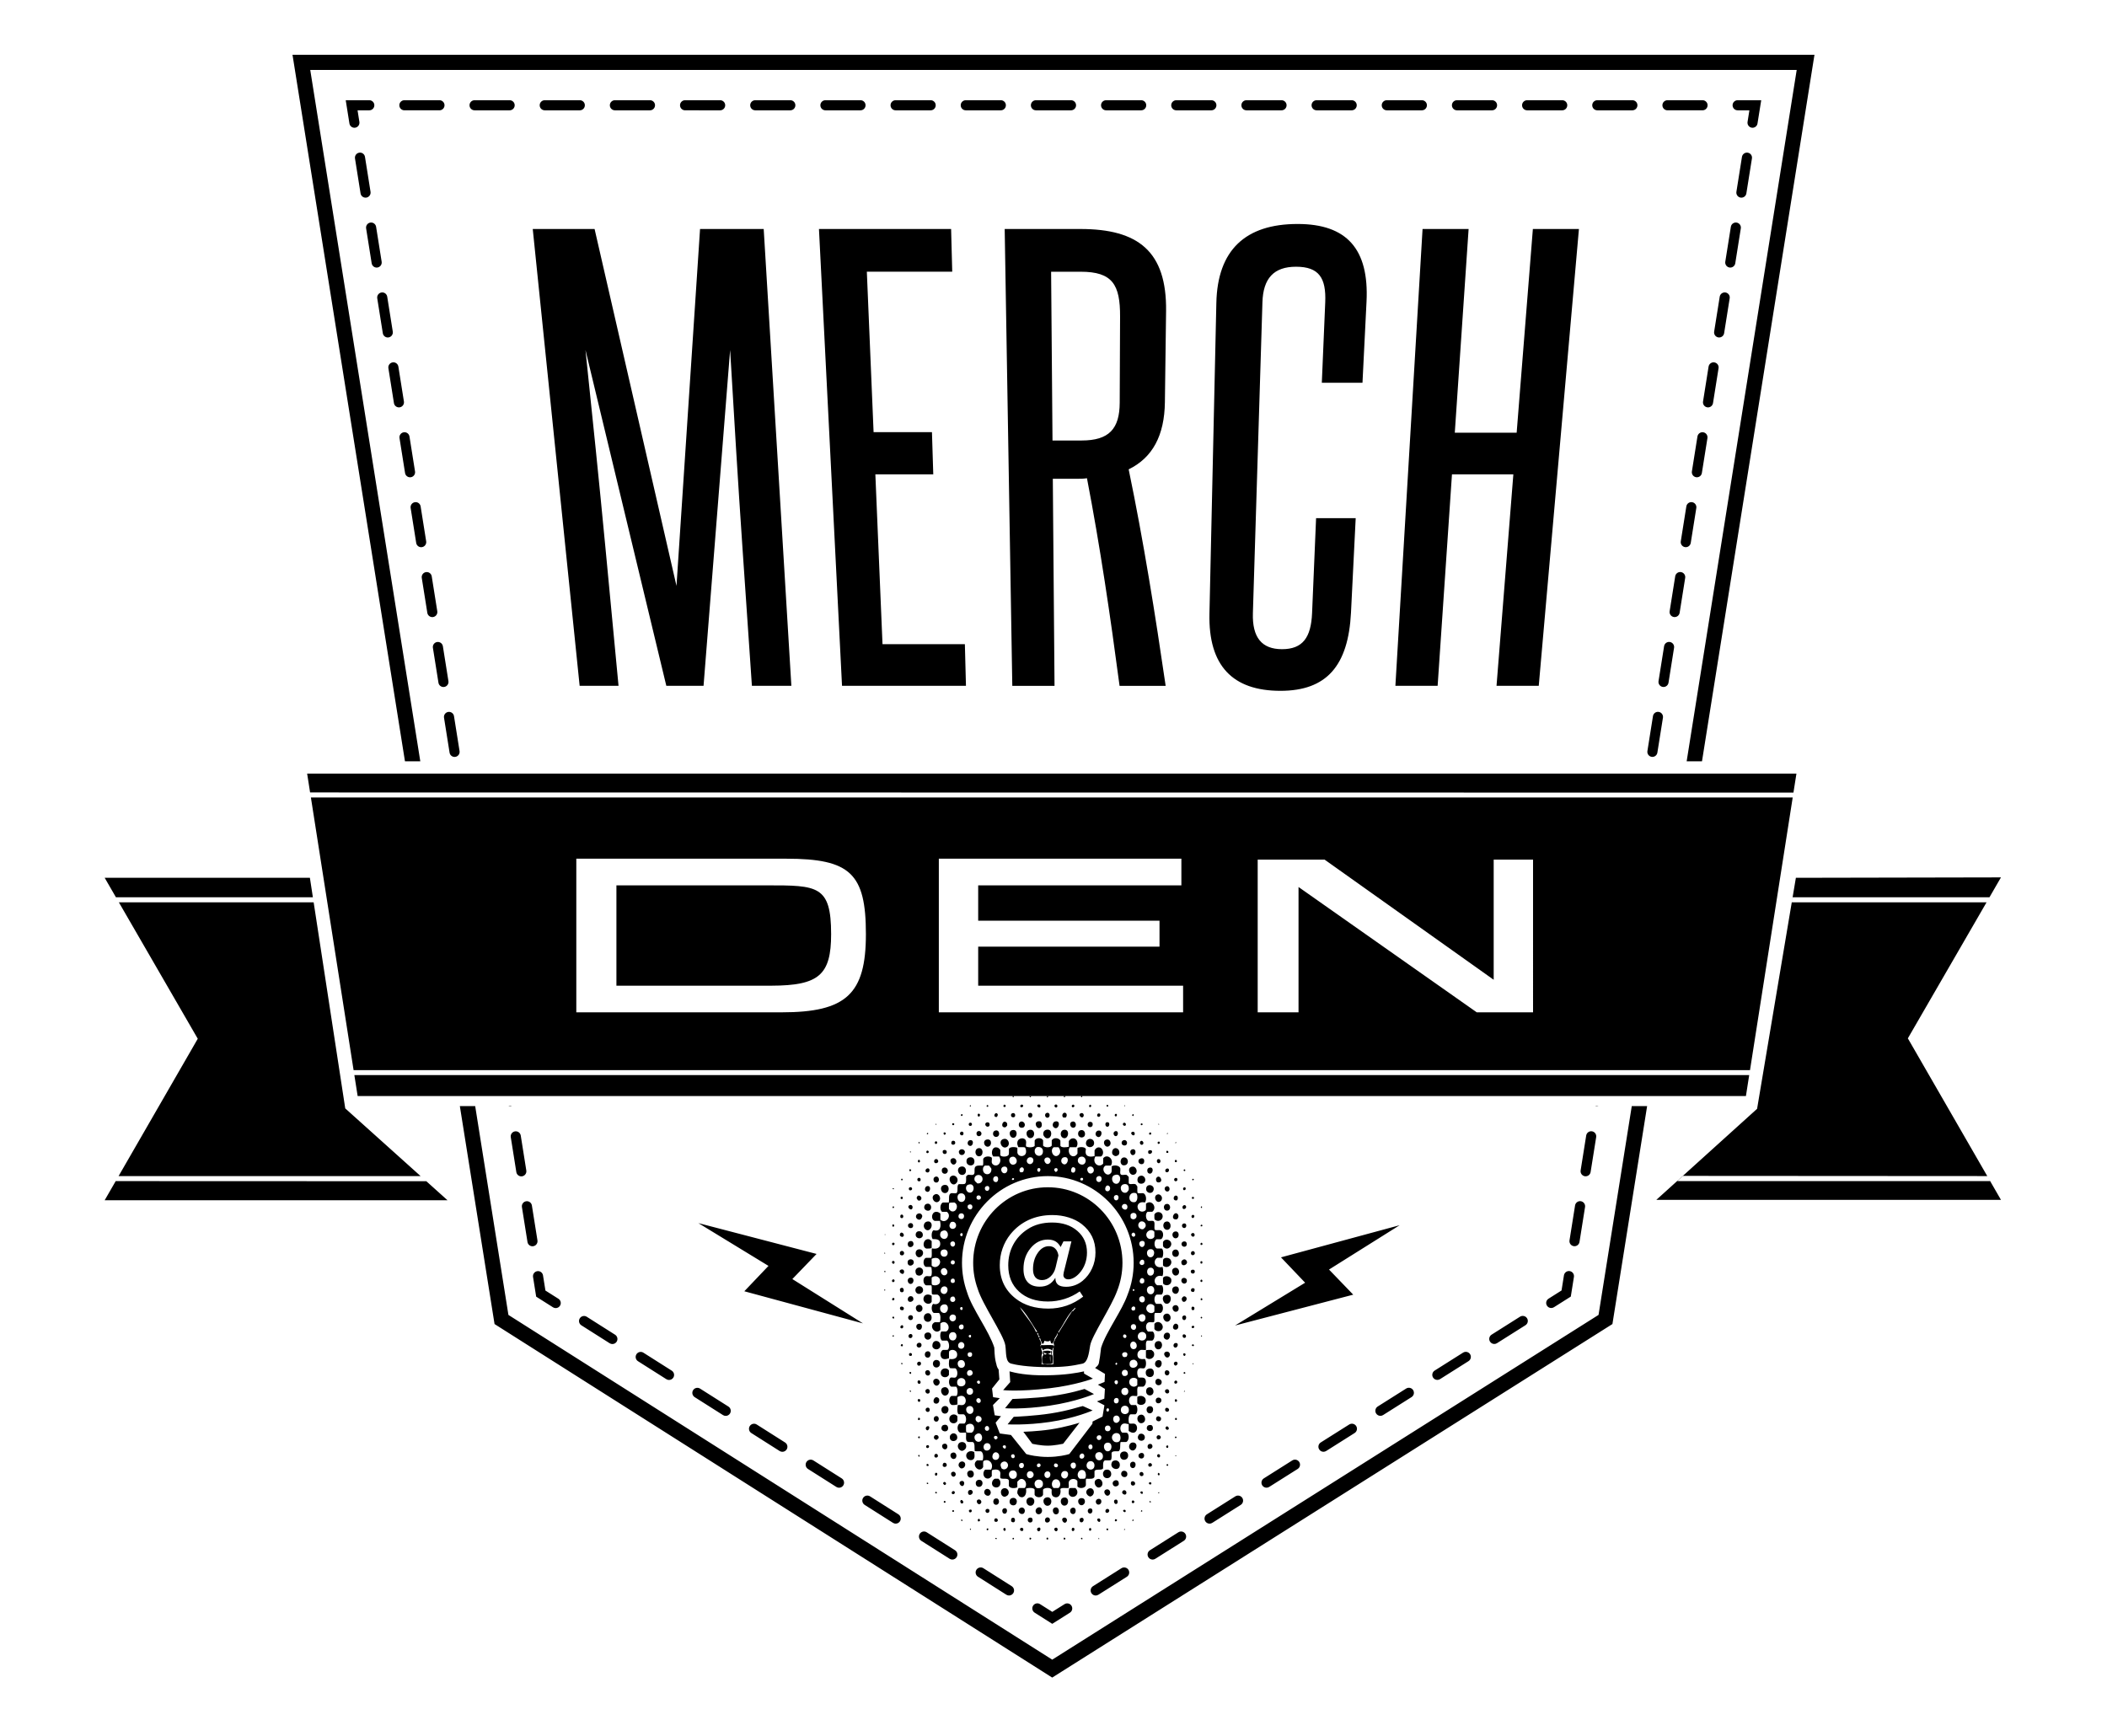 <?xml version="1.0" encoding="utf-8"?>
<!-- Generator: Adobe Illustrator 15.0.2, SVG Export Plug-In . SVG Version: 6.00 Build 0)  -->
<!DOCTYPE svg PUBLIC "-//W3C//DTD SVG 1.1//EN" "http://www.w3.org/Graphics/SVG/1.1/DTD/svg11.dtd">
<svg version="1.1" id="Layer_1" xmlns="http://www.w3.org/2000/svg" xmlns:xlink="http://www.w3.org/1999/xlink" x="0px" y="0px"
	 width="144px" height="118.675px" viewBox="0 0 144 118.675" enable-background="new 0 0 144 118.675" xml:space="preserve">
<path id="logo_compound_path" d="M36.644,88.626l-0.214-1.345c-0.03-0.188,0.098-0.365,0.286-0.395
	c0.187-0.033,0.365,0.098,0.395,0.286l0.166,1.038l0.888,0.562c0.161,0.103,0.208,0.315,0.106,0.476
	c-0.065,0.104-0.177,0.161-0.292,0.161c-0.063,0-0.127-0.018-0.184-0.054L36.644,88.626z M34.869,75.626
	c0.018,0,0.036-0.002,0.055-0.004c0.02-0.003,0.035-0.014,0.052-0.02h-0.23C34.784,75.617,34.826,75.626,34.869,75.626z
	 M25.584,7.195c0-0.191-0.154-0.345-0.345-0.345h-1.611l0.253,1.591c0.027,0.17,0.173,0.291,0.34,0.291
	c0.018,0,0.036-0.001,0.055-0.004c0.188-0.03,0.316-0.207,0.286-0.395L24.437,7.54h0.803C25.43,7.54,25.584,7.385,25.584,7.195z
	 M43.973,92.457c-0.161-0.103-0.374-0.055-0.476,0.106s-0.054,0.374,0.106,0.476l1.937,1.228c0.057,0.037,0.121,0.054,0.185,0.054
	c0.114,0,0.226-0.057,0.292-0.16c0.102-0.16,0.054-0.374-0.107-0.476L43.973,92.457z M40.101,90.001
	c-0.161-0.103-0.374-0.054-0.476,0.107c-0.102,0.16-0.054,0.374,0.106,0.476l1.937,1.228c0.058,0.036,0.121,0.054,0.184,0.054
	c0.114,0,0.226-0.057,0.292-0.16c0.102-0.161,0.055-0.374-0.106-0.477L40.101,90.001z M35.97,80.005l-0.38-2.389
	c-0.03-0.188-0.206-0.317-0.396-0.287c-0.188,0.031-0.316,0.207-0.286,0.396l0.38,2.39c0.027,0.169,0.174,0.29,0.341,0.29
	c0.018,0,0.036-0.001,0.054-0.004C35.872,80.37,36,80.193,35.97,80.005z M25.743,18.289c0.018,0,0.037-0.001,0.055-0.005
	c0.188-0.03,0.316-0.206,0.286-0.395l-0.38-2.389c-0.03-0.188-0.207-0.316-0.395-0.286c-0.188,0.03-0.316,0.207-0.287,0.395
	l0.38,2.389C25.43,18.167,25.576,18.289,25.743,18.289z M36.39,85.183c0.018,0,0.036-0.001,0.055-0.005
	c0.188-0.029,0.316-0.206,0.287-0.395l-0.381-2.389c-0.029-0.188-0.207-0.317-0.395-0.287s-0.316,0.207-0.286,0.396l0.38,2.389
	C36.077,85.062,36.223,85.183,36.39,85.183z M24.982,13.51c0.019,0,0.037-0.001,0.055-0.004c0.188-0.03,0.317-0.207,0.287-0.395
	l-0.38-2.389c-0.03-0.188-0.205-0.318-0.395-0.286c-0.188,0.03-0.317,0.207-0.287,0.395l0.38,2.389
	C24.669,13.389,24.816,13.51,24.982,13.51z M29.886,41.78l-0.38-2.389c-0.03-0.188-0.206-0.316-0.395-0.286
	c-0.188,0.029-0.316,0.206-0.286,0.395l0.38,2.389c0.027,0.169,0.174,0.29,0.34,0.29c0.018,0,0.036-0.001,0.055-0.004
	C29.788,42.145,29.916,41.968,29.886,41.78z M26.503,23.067c0.018,0,0.036-0.001,0.054-0.005c0.188-0.03,0.316-0.206,0.287-0.395
	l-0.38-2.389c-0.03-0.188-0.205-0.318-0.395-0.286c-0.188,0.03-0.316,0.206-0.287,0.395l0.381,2.389
	C26.19,22.945,26.336,23.067,26.503,23.067z M28.024,32.623c0.018,0,0.036-0.001,0.055-0.004c0.188-0.03,0.316-0.207,0.286-0.395
	l-0.38-2.39c-0.03-0.188-0.207-0.317-0.395-0.286c-0.188,0.03-0.316,0.207-0.286,0.395l0.38,2.39
	C27.711,32.502,27.857,32.623,28.024,32.623z M30.035,6.85h-2.398c-0.191,0-0.345,0.154-0.345,0.345c0,0.19,0.154,0.345,0.345,0.345
	h2.398c0.19,0,0.345-0.154,0.345-0.345C30.38,7.004,30.225,6.85,30.035,6.85z M27.264,27.844c0.018,0,0.036-0.001,0.055-0.004
	c0.188-0.03,0.316-0.207,0.287-0.395l-0.38-2.389c-0.03-0.188-0.206-0.318-0.395-0.286c-0.188,0.03-0.316,0.206-0.287,0.395
	l0.38,2.389C26.951,27.724,27.097,27.844,27.264,27.844z M30.346,49.056l0.38,2.389c0.027,0.17,0.174,0.291,0.34,0.291
	c0.019,0,0.037-0.001,0.055-0.004c0.188-0.03,0.317-0.207,0.287-0.395l-0.38-2.389c-0.03-0.188-0.207-0.316-0.395-0.287
	C30.444,48.691,30.315,48.868,30.346,49.056z M29.872,43.882c-0.188,0.03-0.316,0.207-0.286,0.395l0.38,2.39
	c0.027,0.169,0.174,0.29,0.34,0.29c0.018,0,0.036-0.001,0.055-0.004c0.188-0.03,0.316-0.207,0.287-0.395l-0.38-2.389
	C30.237,43.981,30.061,43.853,29.872,43.882z M67.208,107.188c-0.161-0.102-0.374-0.054-0.476,0.106
	c-0.102,0.161-0.054,0.374,0.107,0.476l1.936,1.228c0.057,0.037,0.121,0.055,0.184,0.055c0.114,0,0.226-0.057,0.292-0.161
	c0.102-0.16,0.054-0.373-0.107-0.476L67.208,107.188z M88.319,99.82l-1.945,1.228c-0.161,0.102-0.21,0.314-0.108,0.476
	c0.065,0.104,0.178,0.16,0.292,0.16c0.063,0,0.127-0.017,0.184-0.053l1.946-1.228c0.16-0.102,0.209-0.314,0.107-0.476
	S88.48,99.719,88.319,99.82z M47.846,94.912c-0.161-0.103-0.374-0.055-0.476,0.106c-0.102,0.16-0.054,0.374,0.106,0.476l1.937,1.228
	c0.058,0.036,0.121,0.054,0.184,0.054c0.115,0,0.227-0.057,0.292-0.16c0.102-0.161,0.055-0.374-0.106-0.477L47.846,94.912z
	 M96.103,94.907l-1.946,1.229c-0.16,0.102-0.209,0.314-0.107,0.476c0.066,0.104,0.178,0.161,0.292,0.161
	c0.063,0,0.127-0.018,0.185-0.054l1.945-1.228c0.161-0.102,0.21-0.314,0.107-0.477C96.477,94.854,96.264,94.806,96.103,94.907z
	 M84.428,102.275l-1.946,1.229c-0.161,0.102-0.209,0.314-0.107,0.476c0.065,0.104,0.178,0.161,0.292,0.161
	c0.063,0,0.127-0.018,0.184-0.054l1.946-1.228c0.161-0.103,0.209-0.315,0.107-0.476C84.802,102.223,84.589,102.175,84.428,102.275z
	 M28.725,52.037L21.203,4.78h101.59l-7.521,47.257h1.048l7.687-48.292H19.991l7.686,48.292H28.725z M99.995,92.451l-1.946,1.229
	c-0.161,0.102-0.21,0.314-0.108,0.476c0.066,0.104,0.178,0.161,0.293,0.161c0.062,0,0.126-0.018,0.184-0.054l1.945-1.228
	c0.161-0.103,0.21-0.315,0.108-0.476C100.368,92.398,100.155,92.351,99.995,92.451z M80.536,104.731l-1.946,1.229
	c-0.161,0.102-0.209,0.314-0.107,0.477c0.066,0.104,0.178,0.16,0.292,0.16c0.062,0,0.127-0.017,0.184-0.054l1.946-1.228
	c0.161-0.102,0.209-0.314,0.107-0.476S80.696,104.631,80.536,104.731z M103.886,89.995l-1.945,1.229
	c-0.161,0.102-0.21,0.314-0.108,0.476c0.066,0.104,0.179,0.161,0.293,0.161c0.062,0,0.126-0.018,0.183-0.054l1.946-1.228
	c0.161-0.103,0.21-0.315,0.108-0.477C104.261,89.942,104.047,89.895,103.886,89.995z M92.211,97.364l-1.946,1.228
	c-0.161,0.102-0.209,0.314-0.106,0.476c0.064,0.104,0.177,0.161,0.291,0.161c0.063,0,0.127-0.018,0.185-0.053l1.945-1.229
	c0.161-0.102,0.209-0.314,0.107-0.477C92.585,97.311,92.372,97.262,92.211,97.364z M55.591,99.822
	c-0.161-0.103-0.374-0.055-0.476,0.106c-0.102,0.161-0.054,0.374,0.106,0.476l1.937,1.228c0.057,0.037,0.121,0.055,0.184,0.055
	c0.115,0,0.227-0.057,0.292-0.161c0.102-0.16,0.054-0.373-0.106-0.476L55.591,99.822z M51.718,97.366
	c-0.161-0.103-0.374-0.054-0.476,0.107c-0.102,0.16-0.054,0.374,0.107,0.476l1.936,1.229c0.057,0.036,0.121,0.053,0.185,0.053
	c0.114,0,0.226-0.057,0.292-0.16c0.102-0.16,0.054-0.374-0.106-0.476L51.718,97.366z M59.463,102.277
	c-0.161-0.103-0.374-0.055-0.476,0.106c-0.102,0.16-0.054,0.374,0.107,0.476l1.936,1.228c0.057,0.036,0.121,0.054,0.184,0.054
	c0.114,0,0.226-0.057,0.292-0.16c0.102-0.161,0.054-0.374-0.107-0.477L59.463,102.277z M63.335,104.732
	c-0.16-0.103-0.374-0.055-0.476,0.106c-0.102,0.161-0.055,0.374,0.106,0.477l1.937,1.228c0.057,0.036,0.121,0.053,0.184,0.053
	c0.114,0,0.226-0.057,0.292-0.16c0.102-0.16,0.054-0.374-0.107-0.476L63.335,104.732z M72.753,109.645l-0.837,0.527l-0.835-0.529
	c-0.161-0.103-0.374-0.055-0.476,0.106c-0.102,0.16-0.054,0.374,0.106,0.476l1.204,0.764l1.205-0.761
	c0.162-0.102,0.21-0.314,0.108-0.477C73.127,109.591,72.914,109.543,72.753,109.645z M28.785,37.401
	c0.018,0,0.036-0.001,0.055-0.005c0.188-0.03,0.316-0.206,0.287-0.395l-0.38-2.389c-0.03-0.188-0.206-0.317-0.395-0.286
	c-0.188,0.029-0.316,0.206-0.287,0.395l0.38,2.389C28.471,37.28,28.618,37.401,28.785,37.401z M76.644,107.188l-1.945,1.229
	c-0.161,0.102-0.209,0.314-0.107,0.476c0.065,0.104,0.178,0.161,0.292,0.161c0.062,0,0.127-0.018,0.184-0.054l1.946-1.228
	c0.161-0.102,0.209-0.314,0.107-0.477C77.019,107.135,76.805,107.087,76.644,107.188z M108.708,80.109l0.381-2.389
	c0.029-0.188-0.099-0.365-0.287-0.395c-0.188-0.031-0.364,0.099-0.395,0.286l-0.381,2.389c-0.029,0.189,0.099,0.365,0.287,0.396
	c0.018,0.003,0.037,0.004,0.055,0.004C108.535,80.4,108.681,80.279,108.708,80.109z M117.532,20.278l-0.381,2.389
	c-0.029,0.189,0.099,0.365,0.287,0.395c0.019,0.003,0.036,0.004,0.055,0.004c0.166,0,0.313-0.121,0.34-0.291l0.38-2.389
	c0.031-0.188-0.098-0.365-0.286-0.395C117.74,19.962,117.562,20.09,117.532,20.278z M116.312,32.331l0.381-2.389
	c0.029-0.189-0.099-0.365-0.287-0.395c-0.187-0.03-0.365,0.099-0.396,0.287l-0.38,2.389c-0.029,0.188,0.099,0.364,0.287,0.395
	c0.018,0.003,0.036,0.004,0.054,0.004C116.139,32.622,116.285,32.501,116.312,32.331z M116.771,25.056l-0.38,2.389
	c-0.03,0.188,0.099,0.365,0.286,0.395c0.019,0.003,0.037,0.005,0.055,0.005c0.167,0,0.313-0.121,0.341-0.291l0.38-2.389
	c0.03-0.188-0.099-0.365-0.287-0.395C116.979,24.739,116.802,24.868,116.771,25.056z M111.562,7.54c0.19,0,0.346-0.154,0.346-0.345
	c0-0.191-0.155-0.345-0.346-0.345h-2.397c-0.19,0-0.346,0.154-0.346,0.345c0,0.19,0.155,0.345,0.346,0.345H111.562z M115.552,37.109
	l0.381-2.389c0.029-0.188-0.099-0.365-0.286-0.395c-0.189-0.03-0.365,0.098-0.396,0.286L114.871,37
	c-0.03,0.188,0.098,0.365,0.286,0.395c0.018,0.003,0.037,0.005,0.055,0.005C115.379,37.4,115.524,37.278,115.552,37.109z
	 M120.114,8.441l0.254-1.591h-1.611c-0.191,0-0.346,0.154-0.346,0.345c0,0.19,0.154,0.345,0.346,0.345h0.803l-0.126,0.793
	c-0.03,0.188,0.099,0.365,0.286,0.395c0.019,0.003,0.037,0.004,0.055,0.004C119.941,8.732,120.088,8.611,120.114,8.441z
	 M119.448,10.436c-0.187-0.032-0.365,0.098-0.396,0.286l-0.38,2.389c-0.029,0.188,0.099,0.365,0.286,0.395
	c0.019,0.003,0.036,0.004,0.055,0.004c0.167,0,0.313-0.121,0.34-0.291l0.381-2.389C119.765,10.642,119.636,10.465,119.448,10.436z
	 M117.912,17.889c-0.029,0.188,0.099,0.364,0.286,0.395c0.02,0.003,0.037,0.004,0.056,0.004c0.166,0,0.312-0.121,0.34-0.29
	l0.38-2.389c0.03-0.188-0.098-0.365-0.286-0.395c-0.188-0.03-0.365,0.098-0.395,0.286L117.912,17.889z M114.886,39.103
	c-0.188-0.032-0.365,0.098-0.396,0.286l-0.38,2.389c-0.03,0.189,0.098,0.365,0.286,0.395c0.019,0.003,0.037,0.004,0.055,0.004
	c0.167,0,0.313-0.121,0.341-0.291l0.38-2.389C115.201,39.31,115.073,39.133,114.886,39.103z M116.358,6.85h-2.397
	c-0.191,0-0.346,0.154-0.346,0.345c0,0.19,0.154,0.345,0.346,0.345h2.397c0.19,0,0.345-0.154,0.345-0.345
	C116.703,7.004,116.549,6.85,116.358,6.85z M111.521,75.603l-2.271,14.271l-37.337,23.564L34.747,89.875l-2.271-14.272h-1.048
	l2.371,14.896l38.113,24.164l38.287-24.164l2.371-14.896H111.521z M107.948,84.888l0.38-2.389c0.029-0.188-0.099-0.365-0.286-0.396
	s-0.365,0.099-0.396,0.287l-0.38,2.389c-0.03,0.188,0.098,0.365,0.286,0.395c0.019,0.003,0.037,0.005,0.055,0.005
	C107.774,85.179,107.92,85.058,107.948,84.888z M109.241,75.603h-0.211c0.015,0.005,0.027,0.014,0.043,0.016
	c0.019,0.003,0.037,0.004,0.055,0.004C109.167,75.622,109.205,75.614,109.241,75.603z M106.017,89.403
	c0.062,0,0.127-0.017,0.184-0.053l1.153-0.728l0.214-1.346c0.029-0.189-0.099-0.365-0.286-0.396
	c-0.188-0.031-0.365,0.099-0.396,0.287l-0.165,1.037l-0.889,0.562c-0.161,0.102-0.21,0.314-0.107,0.476
	C105.79,89.347,105.902,89.403,106.017,89.403z M113.637,46.951c0.018,0.002,0.036,0.004,0.055,0.004
	c0.166,0,0.312-0.121,0.34-0.291l0.38-2.389c0.03-0.188-0.099-0.365-0.286-0.395c-0.187-0.032-0.364,0.098-0.395,0.286l-0.381,2.389
	C113.32,46.744,113.448,46.921,113.637,46.951z M112.97,48.945l-0.38,2.389c-0.03,0.188,0.098,0.365,0.286,0.395
	c0.019,0.003,0.036,0.005,0.055,0.005c0.166,0,0.313-0.121,0.34-0.291l0.381-2.389c0.029-0.189-0.099-0.365-0.287-0.395
	C113.177,48.628,113,48.757,112.97,48.945z M44.422,7.54c0.19,0,0.345-0.154,0.345-0.345c0-0.191-0.154-0.345-0.345-0.345h-2.398
	c-0.19,0-0.345,0.154-0.345,0.345c0,0.19,0.155,0.345,0.345,0.345H44.422z M58.81,7.54c0.19,0,0.345-0.154,0.345-0.345
	c0-0.191-0.154-0.345-0.345-0.345h-2.398c-0.191,0-0.345,0.154-0.345,0.345c0,0.19,0.154,0.345,0.345,0.345H58.81z M68.401,7.54
	c0.19,0,0.345-0.154,0.345-0.345c0-0.191-0.154-0.345-0.345-0.345h-2.397c-0.191,0-0.345,0.154-0.345,0.345
	c0,0.19,0.154,0.345,0.345,0.345H68.401z M54.014,7.54c0.19,0,0.345-0.154,0.345-0.345c0-0.191-0.154-0.345-0.345-0.345h-2.398
	c-0.19,0-0.345,0.154-0.345,0.345c0,0.19,0.154,0.345,0.345,0.345H54.014z M63.605,7.54c0.191,0,0.345-0.154,0.345-0.345
	c0-0.191-0.154-0.345-0.345-0.345h-2.397c-0.191,0-0.345,0.154-0.345,0.345c0,0.19,0.154,0.345,0.345,0.345H63.605z M39.626,7.54
	c0.19,0,0.345-0.154,0.345-0.345c0-0.191-0.154-0.345-0.345-0.345h-2.397c-0.191,0-0.345,0.154-0.345,0.345
	c0,0.19,0.154,0.345,0.345,0.345H39.626z M34.831,7.54c0.19,0,0.345-0.154,0.345-0.345c0-0.191-0.154-0.345-0.345-0.345h-2.397
	c-0.191,0-0.345,0.154-0.345,0.345c0,0.19,0.154,0.345,0.345,0.345H34.831z M49.218,7.54c0.19,0,0.345-0.154,0.345-0.345
	c0-0.191-0.155-0.345-0.345-0.345H46.82c-0.19,0-0.345,0.154-0.345,0.345c0,0.19,0.154,0.345,0.345,0.345H49.218z M101.971,7.54
	c0.191,0,0.346-0.154,0.346-0.345c0-0.191-0.154-0.345-0.346-0.345h-2.397c-0.19,0-0.345,0.154-0.345,0.345
	c0,0.19,0.154,0.345,0.345,0.345H101.971z M92.38,7.54c0.19,0,0.345-0.154,0.345-0.345c0-0.191-0.154-0.345-0.345-0.345h-2.398
	c-0.19,0-0.345,0.154-0.345,0.345c0,0.19,0.154,0.345,0.345,0.345H92.38z M97.176,7.54c0.19,0,0.345-0.154,0.345-0.345
	c0-0.191-0.154-0.345-0.345-0.345h-2.398c-0.19,0-0.345,0.154-0.345,0.345c0,0.19,0.154,0.345,0.345,0.345H97.176z M106.767,7.54
	c0.191,0,0.346-0.154,0.346-0.345c0-0.191-0.154-0.345-0.346-0.345h-2.397c-0.19,0-0.346,0.154-0.346,0.345
	c0,0.19,0.155,0.345,0.346,0.345H106.767z M73.196,7.54c0.191,0,0.346-0.154,0.346-0.345c0-0.191-0.154-0.345-0.346-0.345h-2.397
	c-0.19,0-0.345,0.154-0.345,0.345c0,0.19,0.154,0.345,0.345,0.345H73.196z M77.992,7.54c0.191,0,0.346-0.154,0.346-0.345
	c0-0.191-0.154-0.345-0.346-0.345h-2.397c-0.19,0-0.346,0.154-0.346,0.345c0,0.19,0.155,0.345,0.346,0.345H77.992z M87.584,7.54
	c0.19,0,0.346-0.154,0.346-0.345c0-0.191-0.155-0.345-0.346-0.345h-2.398c-0.19,0-0.345,0.154-0.345,0.345
	c0,0.19,0.154,0.345,0.345,0.345H87.584z M82.788,7.54c0.19,0,0.346-0.154,0.346-0.345c0-0.191-0.155-0.345-0.346-0.345h-2.397
	c-0.19,0-0.346,0.154-0.346,0.345c0,0.19,0.155,0.345,0.346,0.345H82.788z M65.018,78.088c0.018-0.106,0.107-0.15,0.226-0.094
	C65.417,78.27,64.976,78.34,65.018,78.088z M65.218,76.818c-0.027-0.045-0.075-0.054-0.125-0.041
	c-0.007,0.033-0.018,0.062-0.013,0.108C65.132,76.927,65.228,76.915,65.218,76.818z M65.307,79.532
	c0.139-0.152,0.001-0.428-0.213-0.364C64.776,79.262,65.08,79.783,65.307,79.532z M65.809,80.303
	c0.32-0.058,0.271-0.649-0.126-0.567C65.325,79.809,65.464,80.364,65.809,80.303z M64.717,80.168
	c0.156-0.174-0.012-0.412-0.201-0.365c-0.106,0.026-0.145,0.099-0.151,0.176C64.343,80.237,64.611,80.283,64.717,80.168z
	 M65.357,80.87c0.219-0.232-0.002-0.573-0.264-0.514C64.665,80.455,65.035,81.212,65.357,80.87z M64.628,81.545
	c0.222-0.034,0.268-0.364,0.125-0.5c-0.051-0.049-0.123-0.065-0.213-0.054C64.163,81.038,64.29,81.598,64.628,81.545z
	 M64.704,78.763c0.02-0.148-0.151-0.215-0.263-0.121C64.346,78.906,64.68,78.948,64.704,78.763z M64.641,77.453
	c-0.032-0.023-0.047-0.067-0.113-0.054c-0.005,0.017-0.016,0.027-0.037,0.026c-0.011,0.069,0.01,0.106,0.037,0.136
	C64.592,77.553,64.647,77.536,64.641,77.453z M65.947,78.722c-0.042-0.208-0.34-0.237-0.415-0.026
	C65.516,79.033,65.935,79.021,65.947,78.722z M66.362,75.616C66.341,75.415,66.181,75.685,66.362,75.616L66.362,75.616z
	 M67.077,77.493c0.004-0.122-0.1-0.202-0.188-0.188c-0.121,0.019-0.154,0.095-0.151,0.188C66.746,77.727,67.07,77.697,67.077,77.493
	z M66.901,79.033c0.342,0.017,0.335-0.629-0.038-0.554C66.57,78.539,66.618,79.02,66.901,79.033z M67.554,78.371
	c0.087-0.019,0.211-0.138,0.164-0.337c-0.028-0.118-0.137-0.178-0.276-0.148C67.115,77.953,67.26,78.435,67.554,78.371z
	 M66.876,76.318c0.084,0.019,0.14-0.111,0.075-0.175C66.797,76.033,66.781,76.298,66.876,76.318z M65.847,77.426
	c-0.064-0.136-0.241-0.085-0.239,0.054C65.61,77.629,65.88,77.676,65.847,77.426z M66.587,79.465
	c0.045-0.215-0.078-0.391-0.289-0.364c-0.163,0.021-0.271,0.121-0.239,0.338C66.099,79.702,66.527,79.753,66.587,79.465z
	 M65.709,76.278c0.039,0.007,0.048-0.02,0.075-0.027C65.815,76.045,65.581,76.2,65.709,76.278z M66.211,78.29
	c0.268,0.173,0.409-0.361,0.125-0.364C66.119,77.924,66.072,78.2,66.211,78.29z M66.412,76.777
	c-0.097-0.097-0.235-0.011-0.201,0.108C66.249,77.016,66.494,76.962,66.412,76.777z M63.637,82.517c0-0.168-0.135-0.268-0.264-0.242
	c-0.087,0.017-0.131,0.041-0.164,0.094C62.988,82.741,63.635,82.936,63.637,82.517z M62.871,82.058
	c0.304-0.187-0.164-0.563-0.226-0.162c0.029,0.064,0.067,0.117,0.113,0.162C62.795,82.058,62.833,82.058,62.871,82.058z
	 M62.808,83.367c0.139,0.007,0.191-0.108,0.226-0.243c-0.058-0.314-0.489-0.203-0.427,0.082
	C62.618,83.257,62.707,83.363,62.808,83.367z M62.908,80.707c0.081-0.259-0.232-0.257-0.214-0.067
	C62.704,80.738,62.822,80.779,62.908,80.707z M62.82,79.451c0.08-0.02,0.074-0.159-0.025-0.188
	C62.696,79.318,62.727,79.476,62.82,79.451z M63.059,84.488c0.093-0.393-0.448-0.452-0.477-0.121
	C62.555,84.66,62.958,84.738,63.059,84.488z M67.63,76.818c-0.015-0.083-0.083-0.115-0.151-0.108
	c-0.101,0.012-0.133,0.076-0.138,0.108C67.307,77.047,67.68,77.101,67.63,76.818z M62.28,79.992
	c0.002-0.003,0.002-0.002,0.003-0.004c-0.004,0-0.009-0.002-0.015-0.01c-0.014-0.02-0.043-0.104-0.113-0.04
	c-0.016,0.041,0.004,0.038,0,0.094C62.217,80.086,62.257,80.025,62.28,79.992z M63.976,76.886c0.001-0.017,0.003-0.032,0.025-0.026
	C63.998,76.746,63.895,76.856,63.976,76.886z M62.255,78.736c-0.015-0.003-0.014-0.021-0.012-0.041
	c-0.073-0.004-0.065,0.055-0.025,0.081C62.219,78.751,62.259,78.768,62.255,78.736z M62.845,78.142
	c0.005-0.055-0.005-0.094-0.05-0.094c-0.031,0.036-0.02,0.088,0.013,0.121C62.805,78.116,62.827,78.173,62.845,78.142z
	 M62.331,81.288c0.052-0.214-0.325-0.181-0.189,0.054C62.214,81.387,62.315,81.352,62.331,81.288z M64.176,82.099
	c0.194-0.193-0.022-0.561-0.251-0.473C63.507,81.771,63.895,82.379,64.176,82.099z M62.569,86.825
	c-0.016,0.139,0.02,0.222,0.062,0.296c0.2,0.174,0.534,0.009,0.44-0.323C62.973,86.567,62.646,86.587,62.569,86.825z M63.976,80.828
	c0.289,0.008,0.238-0.477-0.038-0.403C63.724,80.48,63.772,80.823,63.976,80.828z M64.126,79.371
	c-0.042-0.254-0.338-0.156-0.277,0.054C63.89,79.562,64.124,79.508,64.126,79.371z M64,78.007c-0.082-0.006-0.113,0.041-0.113,0.094
	C63.888,78.288,64.174,78.143,64,78.007z M63.31,85.34c0.153,0,0.3,0.011,0.364-0.055c0-0.152,0-0.306,0-0.459
	c-0.063-0.032-0.107-0.107-0.176-0.121C63.109,84.62,62.983,85.237,63.31,85.34z M63.36,81.072c-0.141,0.03-0.203,0.261-0.076,0.352
	C63.578,81.63,63.703,80.997,63.36,81.072z M63.473,78.75c0.024-0.117-0.186-0.176-0.163,0.026
	C63.373,78.854,63.46,78.811,63.473,78.75z M63.561,83.517c-0.057-0.038-0.138-0.036-0.188-0.027
	c-0.249,0.043-0.308,0.357-0.15,0.514C63.527,84.306,63.852,83.715,63.561,83.517z M63.523,79.951
	c-0.044-0.211-0.374-0.034-0.239,0.148C63.426,80.203,63.553,80.092,63.523,79.951z M62.795,85.934
	c0.174,0.018,0.366-0.208,0.264-0.418c-0.041-0.085-0.155-0.146-0.276-0.122C62.476,85.455,62.539,85.908,62.795,85.934z
	 M61.552,90.768c0.136,0.094,0.242-0.071,0.138-0.188C61.565,90.567,61.504,90.672,61.552,90.768z M62.18,86.083
	c-0.105,0.027-0.15,0.095-0.15,0.201c0,0.394,0.558,0.202,0.389-0.121C62.4,86.13,62.321,86.044,62.18,86.083z M62.18,87.338
	c-0.231,0.061-0.15,0.406,0.038,0.419C62.492,87.774,62.528,87.246,62.18,87.338z M62.129,92.618c0.02,0.071,0.096,0.07,0.176,0.041
	C62.422,92.448,62.07,92.406,62.129,92.618z M62.042,88.823c0.023,0.313,0.566,0.124,0.327-0.188
	C62.202,88.524,62.029,88.652,62.042,88.823z M62.18,89.903c-0.092,0.03-0.112,0.106-0.113,0.149
	c-0.004,0.239,0.359,0.243,0.327-0.027C62.381,89.923,62.292,89.866,62.18,89.903z M61.514,88.081
	c-0.026,0.078-0.001,0.156,0.025,0.216C61.887,88.466,61.802,87.825,61.514,88.081z M62.167,93.779
	c-0.03,0.081,0.015,0.15,0.088,0.122c0.021-0.043,0.021-0.057,0.013-0.108C62.228,93.771,62.215,93.77,62.167,93.779z
	 M61.514,89.472c0.017,0.068,0.087,0.09,0.201,0.082C61.944,89.31,61.438,89.18,61.514,89.472z M61.514,85.744
	c0.104,0.117,0.28,0.055,0.276-0.094C61.785,85.432,61.424,85.442,61.514,85.744z M62.18,95.049
	c0.001,0.023-0.003,0.042-0.013,0.054c0.04-0.012,0.026,0.035,0.05,0.041c0.011-0.023,0.046-0.023,0.05-0.055
	C62.244,95.058,62.223,95.024,62.18,95.049z M62.104,91.389c0.064,0.143,0.331,0.059,0.238-0.161
	C62.218,91.1,62.039,91.245,62.104,91.389z M62.645,91.956c0.033,0.245,0.399,0.176,0.327-0.081
	C62.925,91.715,62.647,91.757,62.645,91.956z M62.782,90.485c-0.279,0.051-0.166,0.458,0.088,0.404
	c0.132-0.027,0.169-0.239,0.113-0.338C62.949,90.492,62.875,90.468,62.782,90.485z M62.782,93.077
	c-0.07,0.021-0.103,0.072-0.101,0.136c0.008,0.204,0.281,0.159,0.264-0.028C62.939,93.115,62.889,93.046,62.782,93.077z
	 M62.82,89.188c-0.383,0.022-0.227,0.58,0.075,0.473C63.138,89.574,63.075,89.174,62.82,89.188z M62.757,99.464
	c-0.004,0.06,0.023,0.084,0.05,0.109C62.891,99.531,62.833,99.393,62.757,99.464z M62.77,87.918
	c-0.215,0.046-0.27,0.307-0.138,0.446c0.149,0.157,0.396,0.038,0.44-0.095C63.138,88.065,62.981,87.874,62.77,87.918z
	 M62.368,82.544c0.02-0.125-0.081-0.217-0.188-0.176C61.893,82.479,62.318,82.859,62.368,82.544z M62.757,96.912
	c-0.019,0.063-0.03,0.088,0,0.148C62.933,97.104,62.901,96.845,62.757,96.912z M62.757,95.629c-0.136,0.142,0.128,0.291,0.138,0.095
	C62.898,95.666,62.864,95.603,62.757,95.629z M62.732,94.373c-0.084,0.149,0.08,0.284,0.164,0.176
	C62.965,94.459,62.872,94.281,62.732,94.373z M62.745,98.263c0.02,0.028,0.046,0.049,0.101,0.041
	c0.021-0.043,0.021-0.057,0.013-0.108C62.807,98.154,62.746,98.181,62.745,98.263z M61.564,91.997
	c0.056,0.017,0.086,0.03,0.125,0.013c0.024-0.032,0.015-0.116-0.012-0.135C61.591,91.864,61.556,91.907,61.564,91.997z
	 M61.074,81.288c0.011-0.016,0.017-0.036,0.013-0.067c-0.045-0.026-0.046,0.005-0.088,0.014
	C61.007,81.271,61.034,81.287,61.074,81.288z M61.137,85.002c-0.017-0.104-0.209-0.086-0.163,0.067
	C61.046,85.161,61.15,85.079,61.137,85.002z M61.1,82.544c0.022-0.166-0.17-0.069-0.075,0.027
	C61.064,82.577,61.073,82.551,61.1,82.544z M61.112,83.812c0.011-0.088-0.015-0.136-0.101-0.121c-0.035,0.025-0.035,0.125,0,0.149
	C61.061,83.848,61.085,83.829,61.112,83.812z M61.678,84.543c0.247-0.099-0.057-0.45-0.164-0.217
	C61.465,84.436,61.533,84.532,61.678,84.543z M62.406,83.787c0.008-0.131-0.098-0.224-0.239-0.176
	c-0.058,0.03-0.09,0.056-0.101,0.094C61.996,83.973,62.39,84.036,62.406,83.787z M61.552,81.828c0,0.032,0,0.063,0,0.095
	C61.745,82.086,61.751,81.669,61.552,81.828z M62.431,85.002c-0.011-0.12-0.098-0.218-0.264-0.162
	c-0.085,0.028-0.121,0.11-0.125,0.162C62.011,85.355,62.456,85.285,62.431,85.002z M61.69,80.653
	c0.02-0.095-0.058-0.112-0.101-0.067c-0.007,0.049,0.015,0.065,0.025,0.095C61.644,80.677,61.666,80.664,61.69,80.653z
	 M61.552,83.044c-0.026,0.062-0.033,0.131,0,0.189C61.802,83.374,61.792,82.905,61.552,83.044z M61.112,90.053
	c-0.002-0.03-0.021-0.03-0.038-0.067C60.842,90.011,61.126,90.24,61.112,90.053z M61.137,86.23c-0.042-0.039-0.07-0.057-0.138-0.04
	C60.854,86.347,61.172,86.507,61.137,86.23z M61.627,93.145c0.001,0.024-0.012,0.032-0.038,0.027
	c-0.007,0.079,0.037,0.081,0.088,0.067C61.69,93.176,61.655,93.163,61.627,93.145z M60.961,87.554
	c0.017,0.16,0.278,0.053,0.138-0.107C61.002,87.425,60.956,87.501,60.961,87.554z M60.999,91.28c0,0.023,0,0.046,0,0.068
	c0.051,0.015,0.078,0.004,0.101-0.04c-0.018-0.004-0.015-0.03-0.025-0.041C61.036,91.259,61.038,91.291,60.999,91.28z
	 M60.986,88.864c0.088,0.058,0.179-0.039,0.126-0.136C61.02,88.676,60.935,88.767,60.986,88.864z M60.497,85.677
	c0.008-0.049-0.026-0.053-0.062-0.054C60.414,85.679,60.443,85.693,60.497,85.677z M60.472,84.354c0,0.022,0,0.045,0,0.067
	C60.51,84.442,60.51,84.333,60.472,84.354z M60.446,88.135c-0.017,0.018-0.021,0.081,0.013,0.081
	c0.004-0.028,0.056-0.004,0.05-0.041C60.49,88.16,60.483,88.131,60.446,88.135z M60.421,86.893c-0.004,0.037,0.042,0.036,0.05,0.067
	c0.057-0.006,0.051-0.062,0.025-0.095C60.459,86.879,60.435,86.884,60.421,86.893z M63.448,77.467
	c-0.023-0.012-0.033-0.037-0.076-0.027c-0.03,0.034-0.005,0.043-0.038,0.067c0.015,0.007,0.029,0.015,0.038,0.027
	C63.415,77.529,63.427,77.493,63.448,77.467z M79.222,80.815c0.346-0.059-0.021-0.658-0.214-0.256
	C78.99,80.744,79.07,80.842,79.222,80.815z M79.246,79.492c0.114-0.061,0.075-0.332-0.125-0.257
	C78.99,79.345,79.11,79.564,79.246,79.492z M79.46,83.111c-0.025-0.302-0.439-0.362-0.565-0.095
	c0.004,0.109-0.009,0.235,0.013,0.324C79.11,83.567,79.485,83.411,79.46,83.111z M79.259,78.155
	c0.058-0.218-0.244-0.126-0.113,0.027C79.204,78.195,79.222,78.165,79.259,78.155z M78.656,77.547
	c0.022-0.062,0.026-0.07,0.013-0.121c-0.075-0.067-0.186,0.03-0.113,0.121C78.589,77.547,78.622,77.547,78.656,77.547z
	 M79.359,82.071c0.163-0.244-0.062-0.479-0.238-0.432C78.75,81.736,79.03,82.376,79.359,82.071z M79.222,76.859
	c0.002-0.034-0.028-0.033-0.037-0.055c0.002,0.032-0.037,0.015-0.039,0.04C79.19,76.85,79.177,76.882,79.222,76.859z M79.812,81.437
	c0.207-0.047,0.129-0.419-0.088-0.352C79.492,81.158,79.615,81.481,79.812,81.437z M79.786,82.746
	c0.271-0.03,0.229-0.479-0.037-0.458C79.443,82.31,79.499,82.779,79.786,82.746z M79.484,84.895c0.006,0.102-0.013,0.229,0.014,0.31
	c0.074,0.09,0.168,0.144,0.275,0.136c0.139-0.011,0.278-0.168,0.277-0.311C80.047,84.728,79.623,84.605,79.484,84.895z
	 M79.799,84.057c0.342-0.049,0.23-0.747-0.188-0.527C79.397,83.702,79.526,84.096,79.799,84.057z M78.82,81.396
	c0.193-0.447-0.578-0.58-0.479-0.04C78.425,81.578,78.731,81.599,78.82,81.396z M78.191,79.438c0.039-0.171-0.036-0.315-0.238-0.257
	c-0.059,0.017-0.11,0.055-0.126,0.095C77.709,79.568,78.134,79.688,78.191,79.438z M78.254,80.748
	c0.081-0.214-0.099-0.411-0.264-0.392c-0.155,0.019-0.236,0.103-0.251,0.243C77.701,80.99,78.168,80.979,78.254,80.748z
	 M77.45,76.278c0.04-0.029,0.038-0.078,0.013-0.122c-0.021,0-0.042,0-0.063,0c0.002,0.037,0.003,0.07-0.024,0.04
	C77.373,76.253,77.398,76.28,77.45,76.278z M78.707,78.642c-0.019-0.023-0.061-0.029-0.102-0.026
	c-0.094,0.004-0.138,0.028-0.138,0.121C78.468,79.009,78.846,78.812,78.707,78.642z M77.552,77.493
	c0.007-0.103-0.074-0.158-0.152-0.135C77.137,77.44,77.53,77.773,77.552,77.493z M77.399,78.952c0.275,0.022,0.28-0.479-0.024-0.392
	C77.155,78.624,77.26,78.94,77.399,78.952z M78.531,79.816c-0.172,0.055-0.137,0.306-0.051,0.365
	C78.789,80.391,78.934,79.687,78.531,79.816z M79.887,79.938c-0.046-0.161-0.33-0.029-0.227,0.147
	C79.761,80.189,79.928,80.079,79.887,79.938z M67.529,75.644c0.077-0.154-0.159-0.146-0.087,0
	C67.491,75.65,67.479,75.65,67.529,75.644z M78.079,76.886c0.063-0.139-0.187-0.139-0.101,0.014
	C78.01,76.916,78.033,76.906,78.079,76.886z M81.005,80.019c0.012-0.117-0.071-0.105-0.113-0.054
	C80.882,80.049,80.964,80.061,81.005,80.019z M81.607,84.502c0.091-0.082,0.014-0.272-0.125-0.216
	C81.289,84.364,81.489,84.609,81.607,84.502z M81.569,83.246c0.033-0.032,0.05-0.081,0.063-0.135
	c-0.092-0.186-0.299,0.016-0.15,0.135C81.511,83.246,81.54,83.246,81.569,83.246z M81.005,82.382
	c-0.071-0.044-0.211,0.031-0.188,0.162C80.853,82.766,81.208,82.554,81.005,82.382z M81.595,81.923
	c0.014-0.056,0.002-0.082-0.025-0.121c-0.044,0.001-0.072,0.021-0.112,0.026c0,0.032,0,0.063,0,0.095
	C81.505,81.946,81.549,81.958,81.595,81.923z M81.029,81.193c-0.093-0.125-0.244,0.052-0.138,0.148
	C80.939,81.372,81.065,81.335,81.029,81.193z M77.563,80.262c0.24-0.139,0.092-0.541-0.151-0.526
	C76.956,79.764,77.206,80.469,77.563,80.262z M82.147,82.558c0-0.031,0-0.063,0-0.095c-0.044-0.023-0.089,0.006-0.075,0.081
	C82.104,82.562,82.11,82.573,82.147,82.558z M79.849,78.776c0.017-0.098-0.037-0.122-0.112-0.122
	c-0.021,0.044-0.037,0.065-0.025,0.122C79.734,78.814,79.827,78.814,79.849,78.776z M81.583,80.586
	c-0.025-0.022-0.105-0.022-0.101,0.027c0,0.014,0,0.026,0,0.04C81.537,80.698,81.61,80.659,81.583,80.586z M82.186,85.056
	c0-0.05-0.02-0.078-0.038-0.107c-0.103-0.034-0.128,0.097-0.075,0.147C82.126,85.101,82.154,85.077,82.186,85.056z M82.172,83.8
	c0.03-0.137-0.148-0.112-0.113,0.013C82.089,83.828,82.134,83.83,82.172,83.8z M80.427,83.341c0.103-0.052,0.152-0.235,0.075-0.338
	C80.265,82.686,79.919,83.418,80.427,83.341z M80.427,82.044c0.101-0.073,0.085-0.271,0-0.31
	C80.195,81.626,80.091,82.105,80.427,82.044z M80.339,84.638c0.299,0.007,0.294-0.545-0.05-0.46
	C80.037,84.241,80.1,84.632,80.339,84.638z M79.749,77.507c0.038,0.01,0.037-0.023,0.075-0.014
	C79.818,77.396,79.732,77.465,79.749,77.507z M80.314,85.906c0.362,0.035,0.319-0.517,0.024-0.499
	C80.026,85.425,80.053,85.882,80.314,85.906z M80.414,79.425c0.054-0.084-0.007-0.165-0.088-0.148
	C80.265,79.36,80.281,79.474,80.414,79.425z M81.104,84.988c-0.016-0.108-0.1-0.154-0.2-0.135c-0.104,0.02-0.145,0.096-0.151,0.135
	C80.709,85.271,81.153,85.313,81.104,84.988z M80.39,78.088c-0.006-0.018-0.017-0.027-0.038-0.027
	c-0.027,0.037-0.014,0.033-0.025,0.081C80.366,78.144,80.381,78.119,80.39,78.088z M80.954,83.935c0.17-0.018,0.166-0.36-0.05-0.311
	C80.707,83.67,80.764,83.955,80.954,83.935z M80.452,80.546c-0.095-0.087-0.236-0.002-0.201,0.121
	C80.29,80.801,80.542,80.741,80.452,80.546z M78.079,78.236c0.146-0.078,0.018-0.297-0.089-0.257
	C77.816,78.046,77.935,78.312,78.079,78.236z M70.431,77.791c0.34-0.021,0.334-0.64-0.063-0.567
	C70.018,77.287,70.147,77.808,70.431,77.791z M71.146,77.047c0.095-0.091,0.069-0.364-0.062-0.404
	C70.535,76.569,70.861,77.325,71.146,77.047z M70.368,76.387c0.246,0.064,0.267-0.389-0.013-0.312
	C70.205,76.13,70.251,76.356,70.368,76.387z M70.468,74.941c-0.018-0.021-0.031-0.047-0.062-0.054
	c-0.036,0.033-0.04,0.075-0.025,0.107C70.439,75.01,70.451,74.972,70.468,74.941z M71.498,77.791
	c0.346,0.099,0.433-0.383,0.264-0.526c-0.044-0.038-0.112-0.06-0.188-0.055c-0.17,0.011-0.313,0.134-0.264,0.365
	C71.325,77.645,71.435,77.772,71.498,77.791z M71.108,75.59c-0.001-0.078-0.078-0.115-0.138-0.096
	C70.726,75.574,71.112,75.854,71.108,75.59z M72.101,76.656c-0.145,0.039-0.216,0.271-0.088,0.391
	C72.332,77.347,72.577,76.525,72.101,76.656z M72.176,75.711c0.027-0.025,0.062-0.041,0.088-0.067c0.038-0.195-0.2-0.201-0.2-0.041
	C72.081,75.659,72.125,75.688,72.176,75.711z M71.586,76.399c0.206-0.005,0.199-0.378-0.025-0.338
	C71.35,76.101,71.405,76.404,71.586,76.399z M71.561,75.009c0.009,0,0.017,0,0.025,0c0.007,0,0.015-0.002,0.013-0.014
	c-0.026-0.008,0.039-0.003,0.038-0.054c-0.029-0.01-0.034-0.045-0.063-0.054c-0.001,0.025-0.042,0.009-0.038,0.04
	c0.01,0.012,0.004,0.05,0.038,0.067C71.566,74.996,71.559,74.997,71.561,75.009z M72.628,77.764c0.391,0.209,0.549-0.621,0.076-0.54
	C72.447,77.268,72.432,77.659,72.628,77.764z M68.848,78.371c0.214-0.162,0.069-0.587-0.238-0.526
	C68.145,77.936,68.487,78.646,68.848,78.371z M69.928,75.562c-0.063-0.134-0.266-0.036-0.176,0.108
	C69.841,75.712,69.933,75.664,69.928,75.562z M68.12,76.346c0.054-0.052,0.104-0.147,0.05-0.216
	C68.021,75.943,67.806,76.37,68.12,76.346z M68.735,75.562c-0.027-0.024-0.052-0.053-0.088-0.068
	c-0.035,0.026-0.065,0.057-0.075,0.108C68.597,75.696,68.748,75.688,68.735,75.562z M68.283,77.521
	c0.017-0.18-0.104-0.3-0.276-0.243c-0.117,0.038-0.14,0.139-0.139,0.216C67.875,77.774,68.257,77.781,68.283,77.521z M68.61,77.047
	c0.134,0.037,0.169-0.059,0.226-0.121c0-0.059,0.005-0.121-0.013-0.161C68.586,76.45,68.344,76.977,68.61,77.047z M69.991,77.021
	c0.142-0.173-0.033-0.397-0.201-0.365c-0.17,0.032-0.211,0.267-0.101,0.378C69.761,77.106,69.927,77.1,69.991,77.021z
	 M69.288,74.969c-0.023-0.002-0.008-0.046-0.025-0.055c-0.032,0.018-0.04-0.007-0.05,0.014c0.016,0.016,0.01,0.035-0.013,0.054
	C69.231,75.009,69.269,75.014,69.288,74.969z M76.897,75.562C76.78,75.508,76.859,75.692,76.897,75.562L76.897,75.562z
	 M69.363,76.318c0.11-0.31-0.315-0.311-0.263-0.054C69.121,76.371,69.277,76.41,69.363,76.318z M69.301,77.764
	c0.178-0.038,0.238-0.343,0.112-0.473c-0.043-0.046-0.111-0.062-0.188-0.055C68.859,77.273,69,77.827,69.301,77.764z M76.27,77.655
	c0.182-0.023,0.182-0.408-0.05-0.337C76.021,77.379,76.111,77.677,76.27,77.655z M75.178,76.13
	c-0.097-0.071-0.222-0.004-0.188,0.148C75.087,76.42,75.273,76.281,75.178,76.13z M75.742,75.616c0-0.022,0-0.045,0-0.067
	c-0.026-0.042-0.108-0.031-0.126,0.014C75.615,75.64,75.696,75.665,75.742,75.616z M75.718,77.008
	c0.093-0.023,0.132-0.193,0.051-0.284C75.471,76.598,75.487,77.064,75.718,77.008z M75.806,78.331
	c0.187-0.131,0.082-0.484-0.163-0.445C75.265,77.944,75.51,78.538,75.806,78.331z M76.245,79.02
	c0.078,0.002,0.137-0.045,0.201-0.081c0.164-0.228-0.052-0.547-0.289-0.445c-0.121,0.051-0.194,0.234-0.126,0.405
	C76.099,78.942,76.142,79.017,76.245,79.02z M76.245,76.306c0.106,0.021,0.129-0.199,0.013-0.176
	C76.163,76.147,76.163,76.289,76.245,76.306z M72.83,76.387c0.077-0.057,0.106-0.211,0.037-0.284
	c-0.16-0.17-0.387,0.135-0.188,0.284C72.729,76.387,72.779,76.387,72.83,76.387z M76.91,76.939c0.113-0.109-0.045-0.279-0.149-0.162
	C76.698,76.881,76.807,76.978,76.91,76.939z M76.722,79.641c0.503,0.102,0.441-0.604,0.05-0.526
	C76.574,79.153,76.497,79.518,76.722,79.641z M77.023,78.074c-0.013-0.096-0.119-0.186-0.252-0.135
	c-0.055,0.036-0.085,0.054-0.1,0.095C76.567,78.34,77.067,78.411,77.023,78.074z M73.432,75.616
	c-0.007-0.232-0.297-0.06-0.138,0.068C73.376,75.7,73.395,75.648,73.432,75.616z M74.147,77.575c0.042-0.195-0.09-0.383-0.302-0.324
	c-0.109,0.029-0.154,0.124-0.162,0.202C73.647,77.803,74.092,77.836,74.147,77.575z M73.395,77.075
	c0.211-0.052,0.166-0.447-0.076-0.419C73.014,76.692,73.135,77.138,73.395,77.075z M72.753,75.009c0-0.045,0.051-0.036,0.062-0.067
	c-0.038-0.026-0.08-0.085-0.112-0.014c0.014,0.013,0.003,0.025,0.013,0.067C72.734,74.994,72.743,75.002,72.753,75.009z
	 M74.048,76.306c0.062-0.126-0.033-0.268-0.176-0.217C73.623,76.178,73.938,76.525,74.048,76.306z M74.663,76.752
	c-0.104-0.131-0.311-0.083-0.327,0.08C74.309,77.127,74.77,77.115,74.663,76.752z M73.872,74.981c0.035,0.017,0.076,0.016,0.1-0.013
	c-0.025-0.009-0.003-0.069-0.05-0.055c-0.004,0.028-0.047,0.013-0.05,0.041c0.009,0.003,0.023,0,0.024,0.014
	C73.888,74.971,73.872,74.969,73.872,74.981z M74.524,75.671c0.038-0.009,0.036-0.05,0.062-0.095
	C74.471,75.359,74.346,75.71,74.524,75.671z M75.052,77.277c-0.162,0.026-0.242,0.261-0.113,0.378
	C75.247,77.936,75.471,77.21,75.052,77.277z M74.775,78.142c0.015-0.41-0.611-0.404-0.553,0.067
	C74.326,78.519,74.765,78.447,74.775,78.142z M61.602,86.771c-0.344,0.103,0.178,0.521,0.188,0.148
	C61.793,86.805,61.703,86.741,61.602,86.771z M78.556,96.115c-0.276,0.039-0.244,0.463,0,0.486
	C78.87,96.633,78.915,96.065,78.556,96.115z M78.581,97.398c-0.087,0.009-0.151,0.044-0.176,0.095
	c-0.172,0.346,0.412,0.464,0.389,0.095C78.786,97.455,78.714,97.386,78.581,97.398z M78.43,98.884
	c0.021,0.307,0.513,0.093,0.265-0.176C78.528,98.647,78.422,98.752,78.43,98.884z M78.694,92.267
	c-0.134-0.007-0.315,0.002-0.377,0.027c0,0.162,0,0.324,0,0.486c0.216,0.248,0.642,0.047,0.553-0.312
	C78.847,92.377,78.771,92.327,78.694,92.267z M78.518,93.55c-0.151,0.033-0.252,0.151-0.2,0.378c0.058,0.259,0.526,0.292,0.539-0.08
	C78.864,93.656,78.771,93.493,78.518,93.55z M78.605,94.819c-0.172-0.007-0.264,0.097-0.276,0.243
	c-0.021,0.269,0.229,0.39,0.402,0.271C78.926,95.197,78.825,94.827,78.605,94.819z M78.543,100.019
	c-0.074,0.037-0.075,0.099-0.062,0.148c0.035,0.145,0.244,0.074,0.251-0.027C78.736,100.065,78.655,99.962,78.543,100.019z
	 M77.727,95.48c0,0.145,0,0.289,0,0.433c0.152,0.196,0.513,0.124,0.565-0.094C78.38,95.452,77.962,95.31,77.727,95.48z
	 M77.953,96.696c-0.386,0.075-0.217,0.682,0.126,0.567C78.402,97.155,78.26,96.637,77.953,96.696z M78.556,102.611
	c0,0.021,0,0.045,0,0.067c0.046-0.01,0.069,0.032,0.101,0c0.005-0.056-0.034-0.062-0.051-0.095
	C78.618,102.625,78.578,102.607,78.556,102.611z M78.518,101.408c0.028,0.039,0.065,0.066,0.139,0.055
	c0-0.04,0.033-0.046,0.038-0.081C78.668,101.284,78.512,101.272,78.518,101.408z M78.996,95.805c0.095,0.23,0.487,0.08,0.351-0.202
	C79.225,95.458,78.926,95.513,78.996,95.805z M78.97,94.388c-0.057,0.242,0.194,0.387,0.377,0.229
	C79.554,94.291,79.041,94.089,78.97,94.388z M77.84,98.046c-0.042,0.085-0.079,0.115-0.075,0.204c0.011,0.293,0.462,0.313,0.478,0
	C78.252,98.035,78.004,97.915,77.84,98.046z M79.134,92.969c-0.215,0.038-0.264,0.351-0.088,0.46
	C79.408,93.652,79.564,92.894,79.134,92.969z M79.108,91.673c-0.296,0.068-0.232,0.526,0.025,0.554
	C79.511,92.267,79.521,91.576,79.108,91.673z M78.895,90.485c0,0.116,0,0.232,0,0.351c0.097,0.172,0.364,0.199,0.49,0.066
	C79.659,90.613,79.197,90.131,78.895,90.485z M79.185,100.667c-0.096,0.035-0.067,0.218,0.05,0.161
	C79.284,100.76,79.239,100.693,79.185,100.667z M79.021,96.912c-0.09,0.276,0.387,0.348,0.326,0
	C79.252,96.782,79.072,96.753,79.021,96.912z M79.083,99.491c-0.005,0.078,0.064,0.16,0.176,0.108
	C79.376,99.392,79.096,99.312,79.083,99.491z M79.146,102.029c0.018,0.015,0.025,0.037,0.051,0.041
	c-0.019-0.051,0.056-0.002,0.038-0.054C79.211,101.971,79.166,102.002,79.146,102.029z M79.046,98.25
	c0.009,0.192,0.284,0.17,0.289-0.028C79.278,98.031,79.037,98.076,79.046,98.25z M76.106,101.545
	c0.109,0.103,0.307,0.038,0.353-0.082C76.524,100.956,75.834,101.2,76.106,101.545z M77.84,99.613
	c0.156,0.155,0.374,0.06,0.352-0.149C78.16,99.172,77.682,99.326,77.84,99.613z M79.297,89.742c-0.122,0-0.242,0-0.364,0
	c-0.089,0.134,0.007,0.466-0.062,0.621c-0.12,0.039-0.243-0.009-0.339,0.014c-0.272,0.061-0.257,0.484-0.076,0.634
	c0.108,0,0.218,0,0.326,0c0.169,0.117,0.147,0.561-0.05,0.621c-0.109,0-0.218,0-0.326,0c-0.149,0.076-0.065,0.467-0.088,0.635
	c-0.049,0.025-0.218-0.016-0.364,0c-0.148,0.064-0.234,0.196-0.214,0.378c0.027,0.236,0.228,0.271,0.503,0.243
	c0.115,0.13,0.115,0.57-0.051,0.636c-0.132,0.02-0.225-0.027-0.314,0c-0.217,0.065-0.176,0.484-0.062,0.634
	c0.195,0.008,0.343-0.031,0.428,0.068c0.137,0.161,0.065,0.475-0.113,0.554c-0.113,0-0.226,0-0.339,0
	c-0.127,0.103-0.025,0.45-0.075,0.634c-0.146,0.018-0.248-0.025-0.352,0c-0.262,0.063-0.261,0.505-0.051,0.622
	c0.108,0,0.218,0,0.326,0c0.13,0.13,0.13,0.567-0.05,0.634c-0.109,0-0.218,0-0.326,0c-0.163,0.061-0.152,0.525-0.089,0.621
	c0.098,0.04,0.28-0.013,0.378,0.028c0.224,0.098,0.208,0.511-0.025,0.593c-0.145,0.052-0.274-0.028-0.39-0.107
	c0-0.162,0-0.324,0-0.485c-0.043,0.058-0.159-0.057-0.352-0.015c-0.248,0.056-0.294,0.462-0.088,0.621
	c0.109,0.01,0.251-0.018,0.339,0.014c0.167,0.131,0.118,0.568-0.075,0.622c-0.126,0-0.251,0-0.376,0
	c-0.062,0.199,0.032,0.566-0.152,0.634c-0.187,0.002-0.406-0.031-0.465,0.108c-0.009,0.179,0.037,0.417-0.062,0.499
	c-0.108,0.027-0.26,0.008-0.389,0.015c-0.156,0.057-0.126,0.312-0.126,0.54c-0.083,0.188-0.522-0.004-0.59,0.202
	c0,0.126,0,0.252,0,0.378c-0.06,0.184-0.34,0.13-0.565,0.135c-0.051,0.103-0.014,0.301-0.024,0.445
	c-0.054,0.213-0.449,0.254-0.578,0.082c0-0.121,0-0.244,0-0.365c-0.107-0.215-0.527-0.199-0.591,0.068
	c-0.026,0.116,0.031,0.261-0.013,0.404c-0.191,0.02-0.465-0.05-0.564,0.068c0.084,0.387-0.148,0.659-0.427,0.54
	c-0.165-0.07-0.181-0.212-0.164-0.5c-0.087-0.163-0.498-0.142-0.59,0c0,0.116,0,0.234,0,0.351c-0.077,0.238-0.495,0.218-0.577,0
	c0-0.121,0-0.242,0-0.364c-0.083-0.132-0.443-0.119-0.59-0.054c0.072,0.358-0.098,0.679-0.39,0.567
	c-0.107-0.041-0.141-0.163-0.201-0.244c-0.013-0.183,0.047-0.272,0.088-0.364c0.139,0,0.276,0,0.415,0
	c0.211-0.228,0.043-0.634-0.226-0.621c-0.132,0.007-0.185,0.113-0.277,0.189c0,0.125,0,0.253,0,0.377
	c-0.156,0.096-0.525,0.088-0.577-0.094c0-0.117,0-0.234,0-0.352c-0.037-0.225-0.427-0.071-0.578-0.175
	c-0.042-0.139,0.015-0.281-0.012-0.392c-0.056-0.228-0.36-0.227-0.565-0.148c-0.028,0.108-0.005,0.273-0.013,0.404
	c-0.076,0.074-0.129,0.15-0.238,0.163c-0.326,0.037-0.45-0.402-0.213-0.608c0.134,0,0.268,0,0.402,0
	c0.226-0.404-0.17-0.813-0.528-0.581c-0.029,0.107-0.004,0.274-0.012,0.405c-0.265,0.472-0.857-0.171-0.415-0.458
	c0.125,0,0.251,0,0.376,0c0.071-0.169,0.062-0.58-0.138-0.622c-0.133-0.006-0.289,0.013-0.402-0.014
	c-0.035-0.218,0.042-0.559-0.138-0.62c-0.109-0.01-0.251,0.018-0.339-0.015c-0.18-0.048-0.092-0.446-0.113-0.621
	c-0.037-0.021-0.246,0.014-0.389,0c-0.229-0.062-0.26-0.492-0.062-0.621c0.113,0,0.226,0,0.339,0
	c0.172-0.12,0.146-0.583-0.062-0.635c-0.118-0.004-0.254,0.013-0.353-0.013c-0.097-0.107-0.073-0.457-0.037-0.621
	c0.133-0.021,0.228,0.026,0.339,0c0.286-0.07,0.269-0.555-0.025-0.622c-0.108-0.024-0.23,0.011-0.339,0.081c0,0.167,0,0.333,0,0.5
	c-0.05,0.021-0.21,0.054-0.364,0.041c-0.244-0.058-0.26-0.524-0.038-0.622c0.113,0,0.226,0,0.339,0
	c0.104-0.124,0.091-0.54-0.025-0.634c-0.113,0-0.226,0-0.339,0c-0.185-0.081-0.199-0.499-0.038-0.622
	c0.131-0.021,0.226,0.029,0.314,0c0.202-0.067,0.184-0.544,0-0.634c-0.119-0.008-0.265,0.014-0.364-0.015
	c-0.094-0.106-0.084-0.478-0.025-0.621c0.31,0.048,0.57-0.054,0.515-0.378c-0.042-0.243-0.377-0.324-0.541-0.148
	c-0.028,0.132-0.004,0.319-0.012,0.473c-0.09,0.03-0.254,0.105-0.414,0.04c-0.234-0.095-0.204-0.516,0-0.607
	c0.109-0.007,0.25,0.017,0.339-0.014c0.14-0.132,0.083-0.536-0.051-0.621c-0.117,0-0.234,0-0.351,0
	c-0.138-0.078-0.159-0.482-0.05-0.621c0.109,0,0.218,0,0.327,0c0.407-0.198,0.036-0.896-0.389-0.553c0,0.148,0,0.297,0,0.444
	c-0.336,0.382-0.851-0.283-0.39-0.525c0.117,0,0.234,0,0.352,0c0.058-0.126,0.073-0.552-0.062-0.635c-0.113,0-0.226,0-0.339,0
	c-0.184-0.057-0.207-0.508-0.05-0.621c0.525,0.153,0.618-0.49,0.288-0.635c-0.124-0.011-0.291,0.024-0.376-0.027
	c-0.038-0.176,0.02-0.454-0.038-0.608c-0.074-0.002-0.249,0.003-0.364,0c-0.22-0.078-0.251-0.547,0-0.621
	c0.1-0.028,0.218,0.032,0.339-0.013c0.089-0.108,0.052-0.444,0.025-0.595c-0.082-0.051-0.243-0.018-0.364-0.027
	c-0.232-0.066-0.228-0.553,0-0.621c0.117,0,0.235,0,0.352,0c0.082-0.145,0.007-0.46,0.05-0.648c0.311,0.073,0.606-0.027,0.565-0.363
	c-0.031-0.251-0.232-0.271-0.515-0.271c-0.112-0.146-0.083-0.536,0.063-0.607c0.47,0.13,0.527-0.247,0.439-0.636
	c-0.122,0-0.243,0-0.364,0c-0.281-0.112-0.218-0.583,0.075-0.621c0.121-0.015,0.23,0.046,0.315,0.122c0,0.14,0,0.279,0,0.418
	c0.37,0.328,0.818-0.264,0.439-0.54c-0.109,0-0.217,0-0.326,0c-0.173-0.133-0.138-0.567,0.063-0.635c0.133,0,0.268,0,0.402,0
	c0.038-0.234-0.041-0.535,0.125-0.621c0.091-0.047,0.223,0.007,0.377-0.013c0.18-0.081-0.005-0.555,0.188-0.622
	c0.129-0.005,0.28,0.014,0.389-0.014c0.135-0.062,0.097-0.31,0.1-0.513c0.043-0.03,0.071-0.077,0.113-0.107
	c0.143-0.021,0.259,0.028,0.352,0c0.175-0.054,0.084-0.278,0.126-0.474c0.051-0.196,0.314-0.165,0.553-0.161
	c0.05-0.104,0.015-0.3,0.025-0.446c0.063-0.198,0.433-0.23,0.59-0.094c0.021,0.137-0.028,0.238,0,0.351
	c0.025,0.097,0.144,0.164,0.202,0.176c0.319,0.064,0.501-0.348,0.288-0.607c-0.129,0-0.259,0-0.389,0
	c-0.167-0.169-0.105-0.567,0.113-0.621c0.2-0.026,0.291,0.064,0.364,0.175c0,0.121,0,0.243,0,0.364
	c0.113,0.139,0.519,0.109,0.578-0.054c0.026-0.102,0.006-0.254,0.013-0.378c0.055-0.164,0.426-0.148,0.577-0.081
	c0,0.113,0,0.226,0,0.338c0.063,0.31,0.531,0.307,0.591-0.014c0.021-0.12-0.018-0.289-0.076-0.351
	c-0.125-0.032-0.306-0.006-0.452-0.014c-0.043-0.148-0.093-0.187-0.063-0.352c0.058-0.306,0.519-0.351,0.591-0.066
	c0.029,0.115-0.022,0.222,0,0.363c0.132,0.091,0.487,0.08,0.59-0.026c0-0.122,0-0.243,0-0.365c0.073-0.219,0.494-0.232,0.577-0.013
	c0,0.117,0,0.233,0,0.351c0.096,0.145,0.499,0.157,0.59,0c0-0.117,0-0.233,0-0.351c0.1-0.224,0.498-0.193,0.591,0.013
	c0,0.117,0,0.234,0,0.352c0.075,0.146,0.415,0.1,0.577,0.067c0-0.13,0-0.261,0-0.391c0.068-0.113,0.17-0.194,0.303-0.189
	c0.286,0.01,0.366,0.397,0.212,0.607c-0.149,0-0.301,0-0.451,0c-0.15,0.231-0.039,0.629,0.251,0.621
	c0.131-0.004,0.21-0.081,0.276-0.189c0-0.126,0-0.252,0-0.378c0.148-0.089,0.521-0.094,0.578,0.081
	c-0.119,0.501,0.231,0.566,0.59,0.473c0.002-0.079-0.002-0.268,0-0.392c0.067-0.121,0.158-0.209,0.302-0.202
	c0.283,0.013,0.392,0.469,0.138,0.621c-0.13,0-0.259,0-0.389,0c-0.249,0.457,0.265,0.824,0.539,0.485c0-0.122,0-0.242,0-0.364
	c0.279-0.345,0.782,0.075,0.527,0.5c-0.121,0-0.242,0-0.363,0c-0.405,0.231,0.106,0.927,0.401,0.459
	c0.026-0.111,0.006-0.272,0.012-0.405c0.18-0.118,0.545-0.06,0.591,0.135c0.024,0.164-0.045,0.316,0.026,0.405
	c0.075,0.098,0.239,0.012,0.4,0.041c0.061,0.038,0.109,0.09,0.151,0.147c0,0.136,0,0.271,0,0.406c0.031,0.15,0.282,0.032,0.439,0.08
	c0.102,0.032,0.083,0.104,0.15,0.162c0.009,0.141-0.017,0.315,0.013,0.433c0.083,0.06,0.266,0.012,0.39,0.027
	c0.177,0.044,0.269,0.435,0.113,0.634c-0.371-0.099-0.599,0.162-0.465,0.446c0.098,0.209,0.367,0.238,0.527,0.067
	c0.028-0.118,0.005-0.292,0.013-0.432c0.402-0.33,0.793,0.284,0.427,0.553c-0.104,0-0.209,0-0.314,0
	c-0.187,0.11-0.133,0.573,0.063,0.621c0.111,0.017,0.281-0.032,0.352,0.028c0.121,0.099-0.014,0.474,0.088,0.594
	c0.144,0.04,0.276-0.017,0.39,0.027c0.221,0.083,0.211,0.493,0.024,0.607c-0.104,0-0.209,0-0.313,0
	c-0.188,0.116-0.176,0.546,0.024,0.635c0.114,0,0.227,0,0.34,0c0.131,0.087,0.116,0.51,0.024,0.634c-0.108,0-0.218,0-0.326,0
	c-0.35,0.184-0.188,0.778,0.352,0.621c0.056,0.142,0.068,0.515-0.013,0.635c-0.516-0.152-0.692,0.426-0.352,0.621
	c0.108,0,0.218,0,0.327,0c0.111,0.123,0.113,0.547-0.025,0.636c-0.108,0-0.218,0-0.327,0c-0.202,0.062-0.221,0.53-0.037,0.635
	c0.108,0,0.218,0,0.326,0C79.543,89.236,79.518,89.68,79.297,89.742z M63.674,87.325c0.009,0.152-0.016,0.341,0.013,0.472
	c0.121,0.101,0.505,0.075,0.553-0.161C64.311,87.276,63.92,87.114,63.674,87.325z M64.151,86.042c-0.123-0.111-0.398-0.057-0.478,0
	c0,0.152,0,0.306,0,0.458C63.982,86.82,64.462,86.323,64.151,86.042z M64.478,89.161c-0.162,0.034-0.286,0.189-0.201,0.418
	c0.013,0.036,0.07,0.097,0.088,0.109C64.806,89.979,64.98,89.054,64.478,89.161z M64.754,85.73c0.053-0.189-0.065-0.365-0.276-0.323
	c-0.131,0.025-0.216,0.109-0.188,0.296C64.325,85.939,64.687,85.972,64.754,85.73z M64.478,86.677
	c-0.08,0.023-0.145,0.084-0.163,0.135c-0.079,0.222,0.163,0.464,0.352,0.31C64.872,86.955,64.666,86.62,64.478,86.677z
	 M64.39,88.404c0.299,0.183,0.5-0.286,0.276-0.445c-0.059-0.042-0.137-0.041-0.188-0.027C64.282,87.984,64.209,88.294,64.39,88.404z
	 M64.565,84.098c-0.045-0.007-0.067,0.009-0.088,0.013c-0.119,0.028-0.164,0.071-0.188,0.122c-0.129,0.267,0.091,0.474,0.276,0.445
	C64.869,84.632,64.849,84.141,64.565,84.098z M65.043,91.065c-0.258,0.067-0.228,0.473-0.025,0.539
	C65.455,91.751,65.505,90.944,65.043,91.065z M65.244,86.204c-0.109-0.13-0.285-0.044-0.264,0.107
	C65.005,86.491,65.321,86.466,65.244,86.204z M65.218,87.419c-0.137-0.076-0.273,0.024-0.238,0.176
	c0.024,0.104,0.162,0.13,0.251,0.054C65.275,87.584,65.253,87.475,65.218,87.419z M65.081,84.854
	c-0.242,0.054-0.115,0.387,0.063,0.351C65.335,85.166,65.316,84.8,65.081,84.854z M64.942,88.851
	c0.025,0.171,0.292,0.192,0.339,0.014c0.021-0.082-0.01-0.131-0.063-0.229C65.047,88.574,64.918,88.687,64.942,88.851z
	 M64.942,90.228c0.134,0.184,0.439,0.062,0.389-0.216c-0.024-0.138-0.164-0.179-0.251-0.162
	C64.913,89.882,64.831,90.075,64.942,90.228z M65.344,83.76c0.001-0.174-0.156-0.324-0.364-0.216
	c-0.052,0.091-0.123,0.178-0.075,0.311C64.988,84.084,65.342,84.021,65.344,83.76z M65.231,82.192
	c-0.134-0.005-0.285,0.003-0.352,0.027c-0.041,0.105-0.02,0.275-0.025,0.419c0.056,0.062,0.096,0.125,0.164,0.149
	C65.358,82.907,65.562,82.357,65.231,82.192z M77.552,82.166c0.201-0.023,0.235-0.466,0.1-0.607
	C77.084,81.367,77.02,82.256,77.552,82.166z M77.526,84.516c0.141-0.085,0.019-0.313-0.101-0.257
	C77.227,84.354,77.397,84.593,77.526,84.516z M77.664,83.031c-0.053-0.163-0.289-0.172-0.39-0.028c-0.019,0.082-0.01,0.16,0,0.243
	C77.442,83.454,77.748,83.285,77.664,83.031z M77.375,89.554c0.053,0.042,0.104,0.014,0.177,0c0.052-0.092,0.045-0.19,0-0.23
	C77.428,89.215,77.232,89.438,77.375,89.554z M77.45,88.243c0.056-0.004,0.086-0.034,0.076-0.108
	c-0.036-0.017-0.062-0.033-0.101-0.013C77.412,88.236,77.443,88.191,77.45,88.243z M77.526,90.89c0.19-0.05,0.157-0.437-0.101-0.378
	C77.179,90.567,77.29,90.95,77.526,90.89z M77.589,92.186c0.24-0.183,0.01-0.61-0.238-0.459
	C77.137,91.857,77.26,92.336,77.589,92.186z M76.961,81.518c0.082-0.021,0.115-0.104,0.176-0.176c0.052-0.309-0.1-0.468-0.365-0.392
	C76.452,81.065,76.604,81.607,76.961,81.518z M76.747,82.328c-0.258,0.242,0.242,0.521,0.302,0.216
	C77.089,82.341,76.902,82.225,76.747,82.328z M76.17,80.883c0.448,0.215,0.576-0.775,0.012-0.566
	C75.928,80.373,75.962,80.784,76.17,80.883z M76.232,81.693c-0.169,0.056-0.121,0.339,0.037,0.351
	C76.507,82.062,76.517,81.6,76.232,81.693z M75.68,81.424c0.138,0.011,0.238-0.152,0.163-0.311
	C75.599,80.813,75.376,81.398,75.68,81.424z M75.064,80.788c0.293,0.052,0.317-0.485-0.013-0.392
	C74.852,80.455,74.893,80.759,75.064,80.788z M74.663,80.168c0.204-0.146,0.052-0.487-0.189-0.433
	C74.135,79.812,74.371,80.375,74.663,80.168z M74.135,79.519c0.168-0.206-0.004-0.518-0.263-0.459
	c-0.1,0.022-0.149,0.064-0.176,0.122C73.54,79.517,73.963,79.73,74.135,79.519z M74.01,80.531c-0.086-0.063-0.205-0.003-0.177,0.108
	C73.9,80.737,74.08,80.684,74.01,80.531z M73.395,80.141c0.087-0.025,0.12-0.187,0.088-0.284
	C73.213,79.549,73.058,80.236,73.395,80.141z M72.603,79.519c0.335,0.307,0.592-0.534,0.101-0.418
	C72.522,79.144,72.472,79.4,72.603,79.519z M72.339,78.952c0.17-0.143,0.146-0.371,0-0.54c-0.109,0-0.218,0-0.327,0
	C71.708,78.633,72.024,79.217,72.339,78.952z M72.227,79.843c-0.128-0.015-0.193,0.036-0.176,0.176
	c0.068-0.006,0.043,0.089,0.112,0.081C72.292,80.068,72.323,79.918,72.227,79.843z M71.749,79.479
	c0.138-0.164-0.009-0.409-0.213-0.364C71.175,79.193,71.506,79.769,71.749,79.479z M71.272,78.776
	c0.053-0.272-0.146-0.435-0.427-0.364c-0.074,0.07-0.113,0.118-0.125,0.188C70.642,79.034,71.2,79.152,71.272,78.776z
	 M71.071,79.856c-0.213-0.104-0.247,0.249-0.05,0.243C71.091,80.061,71.144,79.938,71.071,79.856z M70.242,79.506
	c0.188,0.172,0.426-0.036,0.377-0.257c-0.025-0.113-0.127-0.17-0.251-0.148C70.195,79.13,70.102,79.378,70.242,79.506z M69.714,80.1
	c0.052,0.06,0.133,0.015,0.214,0c0.027-0.085,0.079-0.163,0.025-0.243C69.817,79.652,69.574,79.939,69.714,80.1z M69.363,79.573
	c0.25-0.135,0.093-0.516-0.125-0.514C68.779,79.064,68.988,79.775,69.363,79.573z M69.162,80.64
	c0.041-0.011,0.039,0.021,0.062,0.027c0.003-0.044,0.021-0.01,0.063-0.027c0.016-0.031-0.006-0.03,0.025-0.054
	C69.291,80.487,69.137,80.506,69.162,80.64z M68.647,80.194c0.28-0.007,0.289-0.555-0.075-0.445
	C68.325,79.823,68.421,80.199,68.647,80.194z M67.956,80.762c0.313,0.195,0.375-0.47,0.038-0.352
	C67.861,80.457,67.834,80.686,67.956,80.762z M67.755,79.884c-0.047-0.08-0.099-0.154-0.164-0.216c-0.096,0-0.192,0-0.289,0
	c-0.04,0.057-0.099,0.092-0.113,0.161C67.088,80.366,67.796,80.418,67.755,79.884z M67.429,81.072
	c-0.192,0.047-0.138,0.324,0.038,0.324C67.659,81.396,67.689,81.007,67.429,81.072z M66.6,80.64
	c0.017,0.118,0.121,0.153,0.188,0.243c0.237,0.04,0.361-0.145,0.364-0.283C67.162,80.192,66.538,80.22,66.6,80.64z M66.813,81.721
	c-0.058,0.026-0.07,0.067-0.075,0.107c-0.029,0.224,0.282,0.21,0.302,0.054C67.055,81.763,66.93,81.666,66.813,81.721z
	 M66.022,81.261c0.009,0.098,0.098,0.207,0.151,0.23c0.423,0.179,0.514-0.592,0.101-0.541
	C66.104,80.972,66.004,81.054,66.022,81.261z M66.249,82.328c-0.062,0.017-0.103,0.057-0.113,0.095
	c-0.062,0.237,0.266,0.338,0.314,0.121C66.485,82.381,66.373,82.295,66.249,82.328z M65.733,82.152
	c0.342-0.031,0.319-0.655-0.1-0.581C65.328,81.626,65.399,82.182,65.733,82.152z M65.909,91.942
	c-0.005-0.117-0.118-0.25-0.276-0.202c-0.095,0.051-0.17,0.123-0.15,0.298C65.583,92.283,65.922,92.214,65.909,91.942z
	 M65.633,92.969c-0.31,0.07-0.198,0.595,0.138,0.514C66.066,93.411,65.974,92.893,65.633,92.969z M65.859,90.714
	c0.007-0.119-0.055-0.222-0.201-0.176c-0.075,0.024-0.125,0.1-0.125,0.162C65.532,90.921,65.849,90.915,65.859,90.714z
	 M65.747,89.336c-0.195-0.025-0.14,0.237-0.014,0.203C65.803,89.521,65.81,89.391,65.747,89.336z M65.733,84.488
	c0.066-0.014,0.065-0.104,0.051-0.175C65.606,84.184,65.558,84.527,65.733,84.488z M65.884,83.084
	c-0.033-0.246-0.457-0.194-0.364,0.136C65.631,83.392,65.92,83.346,65.884,83.084z M65.432,94.616c0.093,0.215,0.48,0.176,0.54-0.04
	C66.086,94.048,65.279,94.062,65.432,94.616z M66.513,97.412c-0.131-0.165-0.397-0.097-0.491,0.027
	c0.009,0.14-0.016,0.314,0.013,0.432c0.033,0.064,0.207,0.058,0.364,0.054C66.569,97.849,66.641,97.574,66.513,97.412z
	 M66.135,92.618c0.023,0.165,0.276,0.172,0.302,0c0.02-0.13-0.053-0.204-0.164-0.189C66.174,92.442,66.117,92.489,66.135,92.618z
	 M66.362,91.389c0-0.04,0-0.08,0-0.121c-0.06-0.07-0.137-0.018-0.164,0.054C66.224,91.413,66.283,91.458,66.362,91.389z
	 M66.098,93.915c0.052,0.219,0.359,0.111,0.376-0.041c0.016-0.144-0.092-0.239-0.201-0.229
	C66.142,93.656,66.065,93.778,66.098,93.915z M66.06,95.103c0,0.36,0.572,0.286,0.415-0.135
	C66.347,94.787,66.06,94.873,66.06,95.103z M66.312,96.642c0.328-0.029,0.276-0.644-0.114-0.526
	C65.901,96.206,66.038,96.667,66.312,96.642z M66.826,97.979c-0.069,0.019-0.174,0.093-0.201,0.149
	c-0.081,0.163,0.037,0.399,0.213,0.417C67.25,98.589,67.179,97.885,66.826,97.979z M67.015,95.819
	c0.063-0.188-0.114-0.311-0.226-0.229C66.603,95.722,66.861,96.04,67.015,95.819z M66.977,94.495
	c0.013-0.101-0.062-0.155-0.138-0.122C66.63,94.466,66.949,94.719,66.977,94.495z M66.676,96.953
	c-0.016,0.119,0.036,0.216,0.188,0.271c0.075-0.044,0.153-0.047,0.188-0.109C67.219,96.82,66.719,96.619,66.676,96.953z
	 M67.667,98.75c-0.024-0.051-0.123-0.13-0.238-0.109c-0.253,0.045-0.259,0.372-0.113,0.473C67.481,99.229,67.818,99.05,67.667,98.75
	z M67.504,97.79c0.184-0.055,0.087-0.394-0.101-0.311C67.228,97.559,67.312,97.848,67.504,97.79z M68.195,99.316
	c-0.306-0.227-0.535,0.35-0.226,0.458C68.292,99.85,68.377,99.451,68.195,99.316z M68.057,98.397
	c0.014-0.043,0.075-0.036,0.101-0.067c0.085-0.185-0.162-0.246-0.227-0.121C67.913,98.336,67.995,98.356,68.057,98.397z
	 M68.848,100.005c-0.112-0.18-0.36-0.12-0.44,0.026c-0.061,0.112,0.005,0.226,0.038,0.325
	C68.675,100.577,69.017,100.274,68.848,100.005z M68.748,98.897c0.002-0.09-0.053-0.117-0.113-0.108
	C68.349,98.831,68.737,99.192,68.748,98.897z M69.149,100.518c-0.349,0.09-0.185,0.683,0.188,0.541
	C69.597,100.959,69.542,100.418,69.149,100.518z M69.25,99.667c0.167-0.024,0.106-0.303-0.037-0.27
	C69.01,99.444,69.117,99.686,69.25,99.667z M69.815,99.991c-0.226,0.013-0.213,0.319-0.038,0.352
	C70.021,100.387,70.058,99.977,69.815,99.991z M70.644,100.774c-0.02-0.138-0.139-0.238-0.276-0.216
	c-0.257,0.042-0.237,0.43-0.024,0.473c0.146,0.029,0.281-0.083,0.3-0.216C70.64,100.839,70.641,100.752,70.644,100.774z
	 M71.272,101.342c-0.051-0.272-0.472-0.287-0.552-0.013c-0.044,0.15,0.015,0.272,0.125,0.377
	C71.153,101.772,71.32,101.604,71.272,101.342z M71.071,100.046c-0.135-0.061-0.224,0.047-0.201,0.148
	C70.915,100.394,71.244,100.221,71.071,100.046z M71.561,100.572c-0.25,0.031-0.233,0.418-0.012,0.445
	C71.851,101.057,71.881,100.53,71.561,100.572z M72.264,101.126c-0.383-0.109-0.484,0.424-0.251,0.58c0.104,0,0.209,0,0.314,0
	C72.536,101.593,72.485,101.198,72.264,101.126z M72.227,100.289c0.244-0.173-0.134-0.386-0.188-0.176
	C72.008,100.225,72.094,100.304,72.227,100.289z M72.917,100.585c-0.039-0.031-0.112-0.043-0.164-0.04
	c-0.24,0.018-0.303,0.338-0.138,0.459C72.899,101.211,73.127,100.755,72.917,100.585z M73.294,99.977
	c-0.232,0.073-0.108,0.454,0.113,0.394C73.6,100.316,73.581,99.888,73.294,99.977z M74.072,100.505
	c-0.345-0.169-0.587,0.365-0.276,0.566c0.115-0.007,0.257,0.015,0.352-0.013C74.266,100.923,74.221,100.577,74.072,100.505z
	 M73.872,99.694c0.215,0.045,0.282-0.176,0.2-0.284C73.917,99.204,73.624,99.555,73.872,99.694z M74.801,100.153
	c-0.003-0.187-0.148-0.333-0.352-0.27c-0.137,0.041-0.182,0.174-0.188,0.256C74.23,100.516,74.808,100.577,74.801,100.153z
	 M74.474,99.046c0.268,0.079,0.239-0.374,0.026-0.31C74.35,98.761,74.359,99.013,74.474,99.046z M75.052,99.262
	c-0.345,0.079-0.2,0.622,0.138,0.54C75.496,99.728,75.423,99.178,75.052,99.262z M75.266,98.195
	c-0.042-0.153-0.342-0.119-0.314,0.095C75.014,98.53,75.328,98.428,75.266,98.195z M75.643,98.613
	c-0.314,0.071-0.209,0.548,0.024,0.581C76.044,99.249,76.084,98.515,75.643,98.613z M75.517,97.602
	c-0.038,0.309,0.432,0.296,0.377-0.014c-0.02-0.112-0.108-0.173-0.227-0.148C75.54,97.464,75.521,97.561,75.517,97.602z
	 M75.755,96.467c0.032-0.033,0.045-0.087,0.037-0.162C75.611,96.113,75.519,96.558,75.755,96.467z M76.559,98.129
	c-0.063-0.241-0.437-0.239-0.54,0c-0.082,0.19,0.044,0.369,0.177,0.432C76.527,98.654,76.628,98.389,76.559,98.129z M76.308,94.616
	c0.123-0.016,0.139-0.302-0.038-0.27C76.092,94.38,76.18,94.634,76.308,94.616z M76.308,93.293c0.056-0.041,0.066-0.139-0.013-0.162
	c-0.021,0.041-0.077,0.044-0.062,0.122C76.258,93.266,76.282,93.28,76.308,93.293z M76.232,95.913
	c0.285,0.085,0.313-0.441,0.013-0.352C76.094,95.606,76.086,95.87,76.232,95.913z M76.333,97.25
	c0.052-0.008,0.156-0.095,0.176-0.148c0.073-0.196-0.078-0.396-0.276-0.339C75.982,96.837,76.052,97.295,76.333,97.25z
	 M76.609,96.44c0.043,0.248,0.426,0.303,0.527,0.053C77.265,95.941,76.526,95.967,76.609,96.44z M76.734,92.699
	c0.057,0.086,0.152,0.068,0.264,0.026C77.251,92.297,76.511,92.356,76.734,92.699z M76.936,91.443
	c0.164-0.172-0.112-0.338-0.175-0.163C76.729,91.365,76.806,91.49,76.936,91.443z M76.672,93.86
	c0.004,0.073,0.041,0.098,0.075,0.162c0.134,0.065,0.27,0.022,0.327-0.095C77.137,93.518,76.655,93.557,76.672,93.86z
	 M76.646,95.035c-0.077,0.391,0.496,0.454,0.465,0.04c-0.012-0.152-0.122-0.249-0.276-0.216
	C76.715,94.886,76.658,94.979,76.646,95.035z M77.478,86.312c0-3.267-2.633-5.925-5.866-5.925c-3.235,0-5.866,2.658-5.866,5.925
	c0,0.69,0.117,1.367,0.343,2.002c0.179,0.593,0.549,1.237,0.939,1.92c0.37,0.646,0.75,1.314,0.925,1.869l0.004,0.078
	c0.024,0.541,0.049,0.711,0.117,0.986c0.047,0.105,0.011,0.214,0.175,0.44c0.009,0.089,0.033,0.477,0.052,0.676l-0.501,0.623
	l0.071,0.591l0.457,0.068l-0.464,0.469l0.118,0.7l0.43,0.066l-0.368,0.442l0.285,0.736l0.765,0.104l1.044,1.303l0.148,0.04
	c0.023,0.008,0.587,0.158,1.325,0.158c0.74,0,1.296-0.152,1.32-0.158l0.151-0.043l1.576-2.064l0.015-0.158l0.678-0.336l0.129-0.771
	l-0.51-0.268l0.503-0.186l0.041-0.667l-0.479-0.291l0.454-0.184l0.03-0.55l-0.674-0.406c0.028-0.05,0.255-0.145,0.271-0.418
	c0.049-0.225,0.072-0.44,0.12-0.829c0,0,0.011-0.089,0.016-0.128c0.17-0.561,0.558-1.238,0.935-1.896
	c0.351-0.613,0.682-1.191,0.866-1.709C77.334,87.82,77.478,87.076,77.478,86.312z M77.212,94.319
	c-0.16,0.332,0.256,0.628,0.515,0.352c0-0.126,0-0.252,0-0.378C77.604,94.112,77.295,94.147,77.212,94.319z M77.689,93.051
	c-0.034-0.056-0.073-0.047-0.138-0.108c-0.194-0.021-0.312,0.062-0.34,0.188C77.085,93.714,77.969,93.508,77.689,93.051z
	 M78.129,84.016c0.1-0.092,0.179-0.132,0.176-0.27c-0.004-0.235-0.307-0.365-0.452-0.176C77.687,83.787,77.888,84.067,78.129,84.016
	z M78.028,87.729c0.07,0.013,0.09-0.029,0.163-0.067c0.016-0.051,0.022-0.168,0-0.216C77.978,87.154,77.731,87.679,78.028,87.729z
	 M77.966,86.447c0.083,0.046,0.146,0.013,0.226-0.054c0.017-0.064,0.017-0.153,0-0.218C78.035,85.937,77.736,86.319,77.966,86.447z
	 M78.003,84.826c-0.229,0.06-0.149,0.381,0.025,0.405C78.275,85.267,78.347,84.737,78.003,84.826z M78.116,89.013
	c0.209-0.057,0.157-0.5-0.126-0.405C77.744,88.689,77.864,89.08,78.116,89.013z M78.091,90.336c0.294-0.062,0.258-0.595-0.101-0.5
	C77.666,89.923,77.849,90.387,78.091,90.336z M78.317,91.2c-0.187-0.329-0.647-0.103-0.54,0.243
	C77.872,91.749,78.464,91.672,78.317,91.2z M78.405,84.583c0.107,0.153,0.411,0.136,0.489-0.054c0-0.112,0-0.226,0-0.338
	C78.67,83.896,78.164,84.243,78.405,84.583z M78.618,85.381c-0.328,0.03-0.281,0.523-0.013,0.553
	C78.935,85.97,79.002,85.344,78.618,85.381z M78.605,86.649c-0.284,0.039-0.27,0.515,0,0.54
	C78.943,87.221,78.971,86.6,78.605,86.649z M78.694,88.459c0.236-0.041,0.272-0.474,0.024-0.554
	C78.249,87.835,78.306,88.526,78.694,88.459z M78.895,89.269c-0.115-0.166-0.372-0.19-0.489-0.026
	c-0.254,0.353,0.296,0.692,0.489,0.392C78.895,89.513,78.895,89.391,78.895,89.269z M76.822,104.569
	C76.981,104.588,76.823,104.418,76.822,104.569L76.822,104.569z M76.357,102.76c0.049-0.096,0.036-0.2-0.037-0.257
	C76.003,102.439,76.152,102.943,76.357,102.76z M76.835,103.191c-0.221,0.051,0.096,0.287,0.101,0.082
	C76.937,103.214,76.867,103.185,76.835,103.191z M75.555,103.341c0.115,0.176,0.353-0.052,0.214-0.176
	C75.688,103.094,75.513,103.15,75.555,103.341z M75.629,101.801c-0.358,0.081-0.016,0.635,0.202,0.352
	C75.947,102,75.82,101.758,75.629,101.801z M76.771,101.869c-0.261,0.21,0.217,0.442,0.214,0.147
	C76.985,101.918,76.894,101.825,76.771,101.869z M76.22,103.84c-0.009,0.04-0.037,0.058-0.024,0.121
	c0.063,0.058,0.128,0.008,0.15-0.054C76.328,103.858,76.294,103.828,76.22,103.84z M75.555,100.464
	c-0.091,0.02-0.119,0.107-0.164,0.176c-0.088,0.491,0.526,0.506,0.553,0.135C75.957,100.572,75.809,100.391,75.555,100.464z
	 M76.031,99.884c-0.33,0.482,0.496,0.766,0.503,0.243C76.537,99.867,76.272,99.725,76.031,99.884z M77.412,99.91
	c-0.249,0.023-0.22,0.402-0.023,0.433C77.655,100.383,77.704,99.884,77.412,99.91z M78.016,103.219
	c-0.012,0.033-0.051,0.036-0.037,0.095c0.038,0.021,0.038,0,0.088-0.014C78.077,103.242,78.045,103.232,78.016,103.219z
	 M77.363,98.601c-0.196,0.042-0.268,0.335-0.113,0.473c0.273,0.244,0.556-0.217,0.352-0.419
	C77.557,98.61,77.467,98.579,77.363,98.601z M77.891,100.693c-0.053,0.172,0.144,0.277,0.251,0.135
	C78.205,100.594,77.934,100.55,77.891,100.693z M78.104,102.029c0.001-0.06-0.024-0.03-0.037-0.094
	C77.754,101.938,78.1,102.251,78.104,102.029z M77.287,101.382c-0.003,0.126,0.108,0.206,0.251,0.122
	C77.71,101.273,77.293,101.112,77.287,101.382z M77.426,103.854c-0.024,0.02-0.054,0.074-0.026,0.107
	c0.057,0.01,0.066-0.028,0.076-0.066C77.459,103.88,77.451,103.857,77.426,103.854z M76.646,100.64
	c-0.118,0.294,0.284,0.442,0.39,0.202C77.122,100.504,76.729,100.436,76.646,100.64z M76.747,99.221
	c-0.173,0.046-0.23,0.211-0.176,0.379c0.096,0.293,0.578,0.217,0.527-0.162C77.078,99.273,76.938,99.171,76.747,99.221z
	 M77.351,102.692c0.047,0.091,0.166,0.047,0.176-0.027C77.541,102.542,77.324,102.486,77.351,102.692z M79.687,88.513
	c-0.09,0.02-0.162,0.059-0.188,0.122c-0.085,0.2,0.061,0.425,0.15,0.459C80.062,89.25,80.196,88.4,79.687,88.513z M80.753,88.796
	c0.046,0.029,0.017,0.077,0.038,0.108c0.161,0.236,0.444-0.12,0.238-0.27C80.909,88.547,80.793,88.658,80.753,88.796z
	 M80.753,87.446c-0.091,0.229,0.225,0.421,0.352,0.175C81.183,87.314,80.825,87.269,80.753,87.446z M81.457,91.97
	c0.04,0.029,0.095,0.06,0.138,0.014C81.616,91.85,81.444,91.862,81.457,91.97z M80.741,86.218c-0.056,0.486,0.578,0.197,0.326-0.081
	C80.966,86.023,80.82,86.087,80.741,86.218z M80.904,89.918c-0.164,0.042-0.124,0.304,0.024,0.31
	C81.103,90.235,81.133,89.857,80.904,89.918z M81.507,93.239c0.018,0,0.028,0.007,0.038,0.014c0.001-0.016,0.003-0.032,0.024-0.027
	C81.569,93.124,81.492,93.204,81.507,93.239z M80.892,93.86c0.021,0.046,0.078,0.048,0.113,0.014
	C81.037,93.752,80.874,93.754,80.892,93.86z M80.829,91.349c0.011,0.063,0.057,0.107,0.163,0.095
	C81.22,91.243,80.779,91.063,80.829,91.349z M79.724,100.153c0.021,0.045,0.078,0.048,0.112,0.014
	C79.869,100.044,79.706,100.047,79.724,100.153z M80.892,92.659c0.009-0.026,0.04,0.036,0.088,0.014
	C81.152,92.478,80.773,92.403,80.892,92.659z M80.276,86.662c-0.35,0.095-0.097,0.703,0.214,0.474
	C80.681,86.994,80.568,86.584,80.276,86.662z M82.11,91.268c0.005,0.043-0.039,0.03-0.025,0.081c0.038,0.01,0.023,0.01,0.062,0
	C82.154,91.3,82.143,91.272,82.11,91.268z M82.059,90.079c0.023,0.047,0.079,0.047,0.102,0
	C82.168,89.983,82.049,89.976,82.059,90.079z M82.072,88.742c-0.008,0.032-0.019,0.062-0.014,0.108
	c0.028,0.011,0.05,0.028,0.089,0.026c0.004-0.04,0.039-0.048,0.024-0.107C82.137,88.741,82.125,88.726,82.072,88.742z
	 M82.072,86.204c-0.042,0.044-0.042,0.117,0,0.162c0.025,0,0.05,0,0.075,0c0.039-0.048,0.042-0.119,0-0.162
	C82.122,86.204,82.098,86.204,82.072,86.204z M81.482,90.781c0.037-0.018,0.103-0.005,0.125-0.04
	C81.696,90.544,81.319,90.599,81.482,90.781z M82.122,87.46c-0.108,0-0.118,0.195,0.025,0.161
	C82.193,87.575,82.187,87.483,82.122,87.46z M81.419,88.27c0.041,0.024,0.095,0.033,0.15,0.04c0.052-0.038,0.085-0.097,0.075-0.201
	C81.55,87.96,81.312,88.089,81.419,88.27z M81.619,89.513c0.018-0.044,0.018-0.12,0-0.162
	C81.359,89.159,81.372,89.697,81.619,89.513z M81.47,85.528c-0.046,0.02-0.071,0.065-0.076,0.108c-0.02,0.227,0.283,0.19,0.265,0
	C81.65,85.564,81.581,85.479,81.47,85.528z M81.532,86.784c-0.125,0.001-0.153,0.065-0.151,0.135
	c0.006,0.167,0.283,0.184,0.277-0.013C81.654,86.804,81.587,86.784,81.532,86.784z M80.929,95.13
	c0.008-0.014,0.053,0.002,0.051-0.055C80.954,95.035,80.89,95.104,80.929,95.13z M79.711,91.093
	c-0.17,0.035-0.252,0.301-0.101,0.418C79.957,91.782,80.142,91.003,79.711,91.093z M79.698,92.389
	c-0.324,0.091,0.021,0.588,0.214,0.323C80.029,92.552,79.896,92.334,79.698,92.389z M79.849,93.685
	c-0.31-0.139-0.319,0.337-0.075,0.324C79.917,94.002,79.98,93.769,79.849,93.685z M79.687,89.796
	c-0.408,0.113-0.055,0.756,0.238,0.473C80.102,90.098,79.965,89.718,79.687,89.796z M75.629,104.475
	c-0.038,0.083,0.025,0.151,0.102,0.107c0.009-0.051,0.008-0.064-0.013-0.107C75.672,104.462,75.651,104.499,75.629,104.475z
	 M63.335,101.354c0.001,0.034,0.007,0.064,0.025,0.082c0.017-0.02,0.051,0.008,0.075-0.014c0.009-0.042-0.012-0.05-0.012-0.081
	C63.379,101.331,63.375,101.361,63.335,101.354z M79.484,87.338c0.008,0.131-0.015,0.297,0.014,0.405
	c0.188,0.212,0.612,0.089,0.553-0.283C80.019,87.229,79.621,87.141,79.484,87.338z M79.749,98.804c-0.1,0.046-0.03,0.185,0.05,0.161
	C79.869,98.944,79.869,98.746,79.749,98.804z M79.648,97.628c0.051,0.045,0.068,0.125,0.163,0.095
	C80.019,97.655,79.716,97.302,79.648,97.628z M79.636,96.305c-0.04,0.138,0.086,0.223,0.2,0.175
	C80.041,96.311,79.694,96.103,79.636,96.305z M79.749,94.954c-0.24,0.033-0.109,0.345,0.075,0.283
	C79.967,95.19,79.914,94.932,79.749,94.954z M80.352,91.795c-0.15,0.009-0.198,0.205-0.101,0.283
	C80.452,92.236,80.627,91.778,80.352,91.795z M80.226,93.213c0.003,0.067,0.056,0.099,0.113,0.134
	c0.104-0.038,0.178-0.119,0.126-0.216C80.401,93.016,80.221,93.076,80.226,93.213z M80.289,89.215
	c-0.29,0.072-0.129,0.527,0.138,0.432C80.65,89.568,80.572,89.145,80.289,89.215z M80.289,94.562
	c0.066,0.026,0.125,0.002,0.163-0.04c0-0.036,0-0.072,0-0.108C80.354,94.277,80.182,94.437,80.289,94.562z M80.289,90.876
	c0.168,0.044,0.303-0.121,0.213-0.324C80.258,90.28,80.012,90.805,80.289,90.876z M80.301,98.263
	c0.01,0.003,0.016,0.012,0.014,0.027c0.047,0.029,0.037-0.026,0.1-0.014C80.427,98.177,80.293,98.147,80.301,98.263z M79.498,86.083
	c-0.029,0.111-0.005,0.283-0.014,0.417c0.302,0.295,0.755-0.12,0.49-0.432C79.882,85.959,79.593,85.921,79.498,86.083z
	 M80.314,99.505c0.032,0.018,0.037,0.029,0.075,0.014C80.398,99.436,80.332,99.475,80.314,99.505z M80.439,95.778
	c0-0.032,0-0.063,0-0.095C80.255,95.486,80.231,95.947,80.439,95.778z M80.427,97.034c0-0.032,0-0.063,0-0.095
	C80.269,96.816,80.269,97.157,80.427,97.034z M80.301,87.932c-0.239,0.043-0.245,0.381-0.062,0.473
	C80.596,88.585,80.73,87.856,80.301,87.932z M64.892,97.074c0.057,0.256,0.438,0.287,0.54,0.04c0-0.103,0-0.206,0-0.31
	C65.235,96.541,64.81,96.706,64.892,97.074z M65.081,103.3c0.021,0.055,0.114,0.048,0.126-0.014
	C65.211,103.194,65.062,103.199,65.081,103.3z M65.106,100.599c-0.23,0.071-0.044,0.45,0.15,0.297
	C65.392,100.789,65.287,100.543,65.106,100.599z M65.106,99.289c-0.294,0.079-0.109,0.517,0.138,0.419
	C65.45,99.627,65.388,99.212,65.106,99.289z M65.093,97.979c-0.124,0.052-0.197,0.155-0.176,0.311
	c0.048,0.349,0.648,0.233,0.477-0.176C65.356,98.024,65.239,97.936,65.093,97.979z M64.428,100.194
	c0.08,0.128,0.261,0.073,0.276-0.041C64.731,99.948,64.395,99.88,64.428,100.194z M64.528,98.681
	c-0.258,0.059-0.128,0.418,0.088,0.378C64.813,99.023,64.791,98.622,64.528,98.681z M64.553,97.385
	c-0.086,0.012-0.148,0.043-0.175,0.095c-0.209,0.392,0.5,0.517,0.414,0.067C64.774,97.456,64.702,97.366,64.553,97.385z
	 M64.565,96.102c-0.342,0.044-0.277,0.573,0.063,0.514c0.13-0.022,0.22-0.181,0.188-0.337C64.79,96.144,64.669,96.089,64.565,96.102
	z M64.528,94.819c-0.426,0.08-0.123,0.777,0.214,0.514C64.947,95.171,64.833,94.762,64.528,94.819z M64.302,93.928
	c0.056,0.25,0.444,0.283,0.553,0.041c0-0.1,0-0.198,0-0.297C64.682,93.397,64.215,93.538,64.302,93.928z M65.093,102.125
	c0.111,0.012,0.173-0.029,0.163-0.148C65.169,101.814,64.942,102.001,65.093,102.125z M66.16,102.044
	c0.041,0.313,0.523,0.003,0.227-0.203C66.221,101.815,66.143,101.91,66.16,102.044z M66.312,104.475
	c-0.01,0.034-0.002,0.043-0.038,0.067c0.044,0.017,0.042,0.02,0.075,0.027C66.381,104.53,66.35,104.478,66.312,104.475z
	 M75.052,101.085c-0.493,0.076-0.12,0.829,0.214,0.514C75.455,101.418,75.287,101.049,75.052,101.085z M66.047,99.586
	c0.063,0.243,0.451,0.309,0.54,0.055c0.035-0.101,0.01-0.269,0-0.392C66.32,99.085,65.961,99.26,66.047,99.586z M66.261,100.518
	c-0.295,0.081-0.138,0.584,0.163,0.46C66.647,100.885,66.584,100.429,66.261,100.518z M66.223,103.219
	c-0.046,0.234,0.262,0.176,0.177-0.013C66.352,103.156,66.268,103.188,66.223,103.219z M65.533,98.654
	c-0.168,0.19-0.021,0.488,0.214,0.514c0.18-0.034,0.356-0.198,0.263-0.445C65.941,98.54,65.66,98.511,65.533,98.654z
	 M65.633,102.597c-0.016,0.054,0.025,0.073,0.025,0.137c0.062,0.013,0.063,0.041,0.113,0.026
	C65.954,102.705,65.699,102.381,65.633,102.597z M65.683,101.233c-0.281,0.097,0.088,0.54,0.201,0.229
	C65.934,101.328,65.853,101.176,65.683,101.233z M65.52,100.194c0.012,0.05,0.099,0.146,0.138,0.162
	c0.166,0.063,0.375-0.132,0.289-0.352C65.806,99.769,65.456,99.927,65.52,100.194z M63.988,100.869
	c0.054-0.037,0.09-0.084,0.063-0.176C63.901,100.567,63.823,100.861,63.988,100.869z M63.335,92.375
	c-0.172,0.057-0.169,0.346-0.013,0.405C63.664,92.909,63.706,92.254,63.335,92.375z M63.674,88.973c0-0.136,0-0.271,0-0.405
	c-0.188-0.138-0.449-0.11-0.527,0.067C62.97,89.032,63.513,89.286,63.674,88.973z M63.348,93.658
	c-0.235,0.077-0.078,0.432,0.125,0.351C63.668,93.933,63.559,93.588,63.348,93.658z M63.536,89.782
	c-0.166-0.075-0.356,0.034-0.389,0.189c-0.056,0.269,0.155,0.426,0.352,0.364C63.715,90.268,63.729,89.913,63.536,89.782z
	 M63.36,91.079c-0.312,0.062-0.198,0.524,0.088,0.485c0.101-0.014,0.24-0.123,0.188-0.337C63.608,91.111,63.493,91.052,63.36,91.079
	z M63.373,94.94c-0.222,0.043-0.127,0.345,0.062,0.312C63.613,95.22,63.567,94.903,63.373,94.94z M63.348,100.059
	c-0.018,0.03-0.032,0.065-0.025,0.122c0.059,0.028,0.09,0.032,0.138,0C63.482,100.106,63.44,100.046,63.348,100.059z M63.348,96.224
	c-0.074,0.028-0.086,0.094-0.088,0.122c-0.013,0.206,0.323,0.232,0.276-0.027C63.521,96.232,63.443,96.188,63.348,96.224z
	 M63.297,98.897c0.02,0.132,0.25,0.091,0.188-0.081C63.399,98.732,63.282,98.795,63.297,98.897z M64.453,101.396
	c0.037,0.037,0.056,0.093,0.113,0.108C64.8,101.424,64.515,101.139,64.453,101.396z M63.36,97.493
	c-0.077,0.027-0.122,0.134-0.063,0.216C63.458,97.932,63.654,97.388,63.36,97.493z M63.925,102.058
	c0.056-0.006,0.042,0.041,0.088,0.013C64.09,101.945,63.864,101.93,63.925,102.058z M63.963,94.238
	c-0.396,0.06-0.061,0.695,0.201,0.392C64.315,94.454,64.147,94.211,63.963,94.238z M63.724,92.038
	c0.094,0.268,0.486,0.245,0.541-0.015C64.353,91.599,63.675,91.463,63.724,92.038z M64.502,102.679
	c0.021,0.046,0.079,0.048,0.113,0.014C64.655,102.555,64.478,102.553,64.502,102.679z M63.976,95.94
	c0.15,0.008,0.258-0.138,0.201-0.338C63.887,95.248,63.61,95.92,63.976,95.94z M63.963,92.955C63.662,93,63.703,93.472,64,93.469
	c0.133-0.001,0.263-0.107,0.239-0.311C64.221,93.006,64.088,92.938,63.963,92.955z M66.851,103.988
	c0.063,0.01,0.095-0.015,0.125-0.041c0.015-0.074-0.036-0.078-0.037-0.135C66.819,103.802,66.796,103.917,66.851,103.988z
	 M63.976,96.791c-0.219,0.021-0.2,0.358-0.013,0.378C64.219,97.195,64.224,96.766,63.976,96.791z M63.862,99.464
	c-0.037,0.136,0.101,0.229,0.226,0.109C64.158,99.354,63.906,99.306,63.862,99.464z M63.837,98.183
	c-0.036,0.096,0.017,0.23,0.188,0.229c0.032-0.059,0.096-0.059,0.113-0.107C64.214,98.086,63.905,98.003,63.837,98.183z
	 M65.696,103.867c-0.019,0.061,0.004,0.074,0.037,0.108c0-0.026,0.01-0.029,0.026-0.015
	C65.807,103.915,65.753,103.833,65.696,103.867z M72.138,104.421c-0.183,0.056-0.029,0.301,0.088,0.229
	C72.327,104.588,72.292,104.373,72.138,104.421z M72.716,105.097c-0.018,0.037-0.033,0.076-0.013,0.121
	c0.049,0.013,0.098,0.015,0.112-0.041C72.815,105.114,72.769,105.102,72.716,105.097z M73.281,103.057
	c-0.233,0.072-0.161,0.432,0.05,0.433C73.596,103.491,73.579,102.966,73.281,103.057z M72.716,103.731
	c-0.295,0.07,0.015,0.524,0.175,0.271C72.981,103.86,72.856,103.699,72.716,103.731z M72.667,102.368
	c-0.26,0.076-0.204,0.513,0.05,0.541C73.1,102.949,73.096,102.241,72.667,102.368z M72.163,103.03
	c-0.334,0.016-0.226,0.531,0.05,0.472C72.462,103.449,72.39,103.019,72.163,103.03z M71.522,105.19
	c0.022,0.045,0.079,0.048,0.114,0.013C71.664,105.059,71.508,105.058,71.522,105.19z M70.857,103.461
	c0.215,0.133,0.41-0.085,0.351-0.282C71.104,102.818,70.578,103.152,70.857,103.461z M71.498,102.355
	c-0.32,0.092-0.183,0.569,0.088,0.566C71.966,102.918,71.939,102.231,71.498,102.355z M71.422,103.947
	c0.048,0.233,0.453,0.104,0.302-0.176C71.583,103.635,71.383,103.754,71.422,103.947z M73.909,102.395
	c-0.36,0.02-0.241,0.519,0.037,0.486c0.075-0.008,0.193-0.09,0.201-0.229C74.159,102.464,74.039,102.388,73.909,102.395z
	 M75.064,105.177c0.029,0.021,0.023,0.029,0.063,0.014c0-0.041-0.012-0.068-0.038-0.081C75.092,105.143,75.07,105.15,75.064,105.177
	z M74.235,102.017c0.041,0.141,0.125,0.235,0.265,0.271c0.202-0.022,0.332-0.273,0.213-0.46
	C74.576,101.616,74.23,101.742,74.235,102.017z M73.081,101.733c-0.03,0.06-0.05,0.231-0.039,0.377
	c0.126,0.327,0.564,0.228,0.591-0.094c0.011-0.124-0.052-0.229-0.138-0.311C73.361,101.721,73.173,101.676,73.081,101.733z
	 M75.052,102.449c-0.121,0.023-0.214,0.166-0.125,0.311c0.107,0.177,0.394,0.051,0.339-0.189
	C75.247,102.489,75.176,102.425,75.052,102.449z M74.449,103.111c-0.158,0.052-0.134,0.311,0.024,0.338
	C74.722,103.488,74.736,103.015,74.449,103.111z M75.09,103.786c-0.271,0.034,0.079,0.419,0.112,0.135
	C75.215,103.818,75.13,103.781,75.09,103.786z M74.462,104.623c0.134,0.024,0.141-0.103,0.088-0.176
	C74.413,104.416,74.407,104.558,74.462,104.623z M73.872,105.164c0.03,0.035,0.044,0.061,0.1,0.039
	c0.021-0.045-0.008-0.045-0.013-0.094C73.911,105.106,73.881,105.123,73.872,105.164z M73.972,103.745
	c-0.069-0.021-0.103,0.026-0.163,0.041c-0.043,0.108-0.027,0.208,0.024,0.242C74.02,104.151,74.159,103.806,73.972,103.745z
	 M70.958,104.421c-0.107,0.038-0.094,0.169-0.037,0.216C71.098,104.783,71.217,104.329,70.958,104.421z M73.331,104.65
	c0.077,0.001,0.104-0.064,0.101-0.176C73.249,104.285,73.17,104.649,73.331,104.65z M67.956,103.961
	c0.067,0.097,0.226,0.071,0.239-0.04C68.215,103.752,67.92,103.692,67.956,103.961z M68.019,105.136
	c0.015,0.064,0.038,0.066,0.101,0.055c0-0.019,0-0.036,0-0.055C68.08,105.113,68.053,105.107,68.019,105.136z M67.316,101.841
	c-0.189,0.27,0.196,0.536,0.351,0.312C67.831,101.916,67.517,101.625,67.316,101.841z M70.368,102.355
	c-0.367,0.066-0.233,0.645,0.125,0.554c0.127-0.033,0.225-0.202,0.188-0.366C70.653,102.417,70.522,102.326,70.368,102.355z
	 M68.233,101.071c-0.088,0.009-0.209-0.018-0.277,0.014c-0.064,0.065-0.109,0.092-0.138,0.176c-0.173,0.521,0.718,0.589,0.527-0.067
	C68.309,101.152,68.267,101.116,68.233,101.071z M68.082,102.854c0.207-0.003,0.256-0.298,0.101-0.419
	C67.817,102.314,67.793,102.858,68.082,102.854z M66.876,102.49c-0.265,0.056-0.032,0.467,0.151,0.27
	C67.138,102.64,67.009,102.462,66.876,102.49z M66.851,101.152c-0.106,0.029-0.155,0.114-0.163,0.189
	c-0.032,0.314,0.302,0.362,0.414,0.188C67.226,101.34,67.095,101.086,66.851,101.152z M67.354,103.232
	c-0.043,0.215,0.31,0.263,0.264-0.026C67.555,103.092,67.376,103.12,67.354,103.232z M67.466,104.596
	c0.07-0.001,0.096-0.043,0.076-0.107C67.469,104.41,67.378,104.543,67.466,104.596z M68.572,104.488
	c0.004,0.087,0.024,0.153,0.088,0.148C68.804,104.627,68.708,104.304,68.572,104.488z M69.225,102.381
	c-0.126,0.014-0.193,0.087-0.213,0.162c-0.094,0.354,0.34,0.464,0.452,0.217C69.553,102.562,69.436,102.36,69.225,102.381z
	 M69.79,103.043c-0.064,0.015-0.123,0.065-0.138,0.096c-0.171,0.321,0.359,0.516,0.389,0.135
	C70.052,103.135,69.933,103.01,69.79,103.043z M69.714,104.542c0.004,0.082,0.103,0.137,0.201,0.081
	C70.028,104.397,69.705,104.351,69.714,104.542z M70.38,103.731c-0.09,0.021-0.152,0.072-0.138,0.189
	c0.025,0.203,0.368,0.199,0.327-0.067C70.557,103.778,70.507,103.704,70.38,103.731z M68.61,103.097
	c-0.175,0.055-0.126,0.346,0.025,0.364C68.883,103.493,68.899,103.008,68.61,103.097z M70.368,105.109
	c-0.014,0.056-0.016,0.097,0.025,0.121c0.059,0,0.08-0.039,0.088-0.095C70.444,105.106,70.418,105.094,70.368,105.109z
	 M69.125,103.786c-0.031,0.066-0.038,0.181,0.012,0.229C69.473,104.205,69.426,103.556,69.125,103.786z M68.622,101.72
	c-0.338,0.06-0.255,0.61,0.063,0.581c0.035-0.004,0.134-0.057,0.163-0.082C69.06,102.031,68.89,101.672,68.622,101.72z
	 M69.25,105.23c0.02-0.028,0.055-0.04,0.051-0.095C69.214,105.053,69.149,105.196,69.25,105.23z M74.005,96.104l0.67,0.3
	c0,0-1.177,0.529-2.939,0.789c-1.619,0.238-2.873,0.16-2.873,0.16l0.418-0.513c0.204-0.01,1.438-0.062,2.515-0.229
	C73.047,96.42,73.848,96.122,74.005,96.104z M71.784,95.432c-1.058,0.143-2.491,0.184-2.587,0.188l-0.507,0.632
	c0,0,1.178,0.099,3.057-0.178c1.825-0.271,3.02-0.791,3.02-0.791l-0.646-0.347C73.974,94.964,73.246,95.233,71.784,95.432z
	 M69.941,97.863l0.608,0.818c0,0,0.541,0.131,1.061,0.131c0.46,0,1.05-0.131,1.05-0.131l1.117-1.438c0,0-0.939,0.304-1.999,0.461
	C70.9,97.835,69.941,97.863,69.941,97.863z M74.086,93.733c-0.461,0.103-1.247,0.25-2.55,0.269
	c-1.408,0.019-2.137-0.163-2.541-0.269c0.014,0.203,0.047,0.733,0.047,0.733l-0.483,0.549c0,0,1.069,0.123,3.183-0.128
	c1.783-0.212,2.951-0.658,2.951-0.658l-0.602-0.344C74.092,93.886,74.077,93.862,74.086,93.733z M71.903,92.597
	c0.084,0.163,0.052,0.412,0.024,0.614c-0.027,0.005-0.069,0.018-0.083-0.004c-0.02,0-0.016,0.024-0.033,0.028
	c-0.125-0.002-0.298-0.002-0.445,0.004c-0.013-0.008-0.022-0.02-0.026-0.037c-0.021,0.011-0.06,0.02-0.086,0.014
	c-0.039-0.194-0.072-0.426,0.025-0.576c0.006-0.009,0.026-0.002,0.033-0.01c-0.019-0.148-0.082-0.326,0.101-0.307
	c0.009,0.017-0.039,0.015-0.024,0.053c0.029-0.009,0.043-0.03,0.058-0.053c0.137-0.003,0.306-0.031,0.365,0.071
	c0.024-0.016-0.01-0.039,0.005-0.058c0.164,0.02,0.02,0.18,0.053,0.278C71.886,92.618,71.876,92.588,71.903,92.597z M71.421,92.726
	c-0.003,0.025-0.008,0.051,0.005,0.067C71.43,92.779,71.44,92.733,71.421,92.726z M71.528,92.534
	c-0.015-0.028-0.049-0.038-0.082-0.049c0,0.016,0,0.028-0.015,0.028c0-0.046-0.028-0.062-0.072-0.065
	c0.004,0.035,0.007,0.11,0.028,0.144C71.438,92.575,71.5,92.581,71.528,92.534z M71.591,92.539c-0.009-0.008-0.03-0.015-0.04-0.005
	c0,0.005,0,0.01,0,0.015C71.564,92.545,71.593,92.558,71.591,92.539z M71.772,92.649c-0.042,0.167,0.021,0.371,0,0.558
	C71.788,93.057,71.798,92.813,71.772,92.649z M71.811,92.605c0.013-0.055,0.031-0.129,0.028-0.181
	c-0.051,0.007-0.074,0.042-0.097,0.081c-0.02-0.005-0.037-0.012-0.065-0.01c-0.014,0.016-0.04,0.018-0.039,0.048
	c0.025,0.001,0.029-0.016,0.058-0.01c0.001,0.015-0.011,0.015-0.009,0.028c0.011,0.015,0.047,0.021,0.056,0
	C71.753,92.59,71.77,92.609,71.811,92.605z M71.839,93.124c-0.007,0.007-0.003,0.024-0.004,0.039
	C71.852,93.168,71.845,93.127,71.839,93.124z M76.713,86.312c0,0.683-0.131,1.334-0.368,1.93c-0.384,1.066-1.738,3.081-1.839,3.72
	c-0.087,0.552-0.169,1.161-0.527,1.245c-0.707,0.153-1.234,0.236-2.38,0.236c-1.4,0-2.23-0.168-2.474-0.236
	c-0.435-0.092-0.344-0.762-0.416-1.245c-0.108-0.723-1.571-2.806-1.893-3.882l0,0c-0.199-0.551-0.306-1.146-0.306-1.768
	c0-2.852,2.284-5.162,5.102-5.162C74.43,81.15,76.713,83.461,76.713,86.312z M70.873,91.045c0.001-0.013,0.013-0.021,0.011-0.037
	c-0.379-0.53-0.69-1.187-1.187-1.667c0.29,0.516,0.851,1.075,1.1,1.684C70.829,91.024,70.84,91.046,70.873,91.045z M70.973,91.387
	c0.021,0.011,0.04,0.023,0.063,0.03c0.008-0.011,0.008-0.028,0.018-0.036c-0.053-0.069-0.119-0.172-0.106-0.27
	C70.774,91.107,71.008,91.274,70.973,91.387z M72.017,92.103c-0.069,0.019-0.074,0.143-0.114,0.206
	c-0.123-0.159-0.499-0.148-0.634-0.01c-0.028-0.067-0.036-0.153-0.101-0.182c-0.02,0.091,0.022,0.145,0.03,0.229
	c0.001,0.012,0.03-0.001,0.028,0.015c-0.003,0.047,0.003,0.087,0.005,0.129c0.029-0.005,0.041,0.045,0.02,0.059
	c-0.008-0.015-0.013-0.035-0.025-0.043c-0.092,0.185-0.006,0.492-0.024,0.696c-0.013-0.003-0.026-0.004-0.04-0.006
	c0.006,0.005,0.012,0.011,0.017,0.015c0.009,0.012,0.017,0.023,0.024,0.034c0.121-0.002,0.241,0.005,0.361,0.02
	c0.096-0.008,0.193,0.002,0.288-0.004c0.017,0,0.034-0.002,0.052-0.004c0.003,0,0.005,0,0.007-0.001
	c0.001,0,0.005-0.001,0.007-0.001c0.02-0.003,0.038-0.007,0.057-0.014c0,0,0.001-0.001,0.002-0.001v-0.001
	c0.005-0.023,0.014-0.045,0.026-0.062c-0.007,0-0.017,0-0.024,0C72.027,92.805,71.913,92.435,72.017,92.103z M72.286,91.152
	c0-0.003-0.014-0.024-0.021-0.023c-0.007,0.1-0.062,0.152-0.153,0.301c-0.009,0.018-0.03,0.046-0.038,0.065
	c0.019,0.118-0.117,0.234-0.127,0.341c-0.14,0.014-0.14-0.12-0.172-0.228c-0.047,0.108-0.301,0.085-0.384,0.03
	c-0.046,0.065-0.043,0.169-0.103,0.218c-0.004-0.031-0.055-0.015-0.069-0.021c-0.028-0.121-0.104-0.193-0.117-0.337
	c-0.022-0.008-0.035-0.028-0.068-0.024c-0.005,0.007-0.003,0.021-0.012,0.024c0.073,0.124,0.221,0.371,0.082,0.445
	c0.022,0.029,0.016,0.094,0.04,0.119c0.005-0.04-0.023-0.107,0.01-0.125c0.22,0.021,0.61-0.037,0.861,0.021
	c0.009,0.031,0.017,0.061,0.012,0.104c0.079-0.169-0.121-0.267,0.056-0.43C72.083,91.513,72.331,91.263,72.286,91.152z
	 M73.483,89.383c-0.553,0.483-0.774,1.144-1.159,1.651c0.001,0.024,0.009,0.045,0.023,0.062c0.296-0.463,0.585-0.966,0.919-1.464
	c0.027-0.017,0.071-0.02,0.098-0.037C73.379,89.514,73.547,89.459,73.483,89.383z M74.869,85.604c0-0.4-0.077-0.761-0.232-1.082
	c-0.156-0.32-0.39-0.604-0.699-0.849c-0.251-0.197-0.552-0.35-0.901-0.459c-0.35-0.11-0.721-0.165-1.112-0.165
	c-0.595,0-1.135,0.111-1.623,0.335c-0.485,0.224-0.902,0.551-1.249,0.981c-0.237,0.297-0.417,0.625-0.54,0.982
	c-0.123,0.355-0.185,0.732-0.185,1.129c0,0.48,0.091,0.911,0.271,1.289c0.181,0.379,0.453,0.71,0.817,0.993
	c0.287,0.227,0.619,0.396,0.992,0.513c0.375,0.114,0.788,0.173,1.24,0.173c0.438,0,0.856-0.07,1.255-0.205
	c0.398-0.137,0.772-0.343,1.124-0.614l-0.235-0.356c-0.316,0.223-0.658,0.395-1.031,0.513c-0.371,0.117-0.752,0.176-1.141,0.176
	c-0.823,0-1.48-0.226-1.973-0.675c-0.493-0.448-0.74-1.048-0.74-1.798c0-0.521,0.115-0.996,0.346-1.424s0.56-0.777,0.985-1.049
	c0.227-0.151,0.481-0.264,0.759-0.339c0.278-0.075,0.579-0.113,0.905-0.113c0.711,0,1.287,0.191,1.725,0.571
	c0.44,0.38,0.661,0.873,0.661,1.481c0,0.273-0.045,0.532-0.135,0.776c-0.089,0.243-0.218,0.457-0.388,0.64
	c-0.117,0.131-0.238,0.23-0.372,0.305c-0.132,0.073-0.26,0.11-0.381,0.11c-0.1,0-0.183-0.028-0.244-0.083
	c-0.063-0.055-0.094-0.129-0.094-0.22c0-0.021,0.007-0.065,0.021-0.134c0.001-0.017,0.003-0.031,0.006-0.043l0.523-2.113h-0.544
	l-0.194,0.386c-0.093-0.175-0.208-0.304-0.35-0.387c-0.141-0.083-0.316-0.124-0.526-0.124c-0.458,0-0.851,0.194-1.174,0.583
	c-0.326,0.39-0.488,0.865-0.488,1.424c0,0.393,0.095,0.692,0.284,0.9c0.189,0.208,0.464,0.312,0.822,0.312
	c0.242,0,0.449-0.049,0.621-0.146c0.172-0.097,0.322-0.25,0.452-0.46v0.015c0,0.205,0.061,0.355,0.181,0.454
	c0.119,0.097,0.305,0.145,0.554,0.145c0.205,0,0.402-0.034,0.593-0.103c0.19-0.068,0.367-0.169,0.529-0.301
	c0.282-0.232,0.5-0.519,0.652-0.854C74.792,86.358,74.869,85.995,74.869,85.604z M71.688,85.177c-0.298,0-0.555,0.154-0.768,0.464
	c-0.214,0.309-0.32,0.681-0.32,1.118c0,0.236,0.054,0.417,0.16,0.545c0.107,0.127,0.259,0.19,0.454,0.19
	c0.211,0,0.404-0.079,0.577-0.239c0.173-0.16,0.291-0.366,0.352-0.622l0.194-0.821c-0.033-0.203-0.105-0.358-0.219-0.469
	C72.009,85.231,71.864,85.177,71.688,85.177z M119.323,74.914h-94.88l-0.225-1.432h95.328l0.009-0.052L119.323,74.914z
	 M28.744,80.385l-5.149-4.626l-2.159-14.086H8.123l5.393,9.325l-5.411,9.387H28.744z M122.57,54.175l-0.02,0.131l0.225-1.431H20.991
	l0.202,1.29L122.57,54.175z M52.413,60.514H42.128v6.858h10.597c3.239-0.009,4.077-0.733,4.077-3.524
	C56.802,60.514,55.872,60.514,52.413,60.514z M119.601,73.146H24.166l-2.918-18.637H122.52L119.601,73.146z M59.179,63.848
	c0-4.144-1.07-5.156-5.451-5.156H39.387v10.501h14.029C57.833,69.193,59.179,67.944,59.179,63.848z M80.857,67.372H66.853v-2.669
	h12.392v-1.774H66.853v-2.415H80.74v-1.822H64.163v10.501h16.695V67.372z M104.773,58.755h-2.689v8.212l-11.557-8.212h-4.572v10.438
	h2.791v-8.566l12.181,8.566h3.847V58.755z M7.908,80.729l0.067-0.118l-0.821,1.425h23.429l-1.446-1.299L7.908,80.729z
	 M21.383,61.328l-0.204-1.332H7.153l0.77,1.332H21.383z M136.011,80.729h-21.379l0.394-0.357l20.791,0.013l-5.427-9.413l5.379-9.299
	h-13.312l0.059-0.345h13.452l0.785-1.358l-14.016,0.028l-2.651,15.789L113.2,82.01h23.553l-0.906-1.572L136.011,80.729z
	 M84.407,90.599l8.078-2.108l-1.655-1.717l4.827-3.03l-8.11,2.197l1.651,1.733L84.407,90.599z M52.521,86.524l-1.651,1.734
	l8.11,2.197l-4.828-3.031l1.655-1.717L47.73,83.6L52.521,86.524z M51.388,46.876l-0.646-9.447
	c-0.309-4.515-0.576-8.992-0.843-13.507l-1.816,22.954h-2.544l-5.525-22.954c0.47,4.515,0.935,8.992,1.363,13.507l0.896,9.447
	h-2.658L36.41,15.651h4.226l5.598,24.396l1.61-24.396h4.35l1.891,31.225H51.388z M57.547,46.876l-1.576-31.225h9.031l0.077,2.921
	h-5.836l0.461,10.965h3.989l0.09,2.883h-3.958l0.489,11.61h5.629l0.074,2.845H57.547z M76.515,46.876
	c-0.633-4.78-1.322-9.485-2.228-14.189c-0.238,0.038-0.475,0.038-0.713,0.038h-1.621l0.117,14.152h-2.886l-0.52-31.225h5.178
	c3.936,0,5.904,1.518,5.852,5.615l-0.081,6.222c-0.029,2.277-0.843,3.794-2.476,4.591c1.024,4.933,1.825,9.979,2.528,14.797H76.515z
	 M76.55,21.646c0.01-2.2-0.52-3.073-2.698-3.073h-2.015l0.095,11.535h1.992c1.872,0,2.593-0.797,2.601-2.58L76.55,21.646z
	 M89.946,35.418h2.707l-0.321,6.45c-0.183,3.643-1.672,5.35-4.82,5.35c-3.263,0-4.933-1.707-4.854-5.274l0.472-21.247
	c0.08-3.604,1.985-5.388,5.552-5.388c3.358,0,4.891,1.708,4.711,5.312l-0.276,5.539h-2.779l0.233-5.501
	c0.07-1.669-0.433-2.428-1.996-2.428c-1.522,0-2.246,0.797-2.296,2.428l-0.652,21.247c-0.052,1.67,0.612,2.466,1.99,2.466
	c1.415,0,1.984-0.796,2.055-2.466L89.946,35.418z M102.278,46.876l1.15-14.456h-4.195l-0.98,14.456h-2.887l1.857-31.225h3.147
	l-0.944,13.924h4.228l1.108-13.924h3.148l-2.746,31.225H102.278z"/>
</svg>
